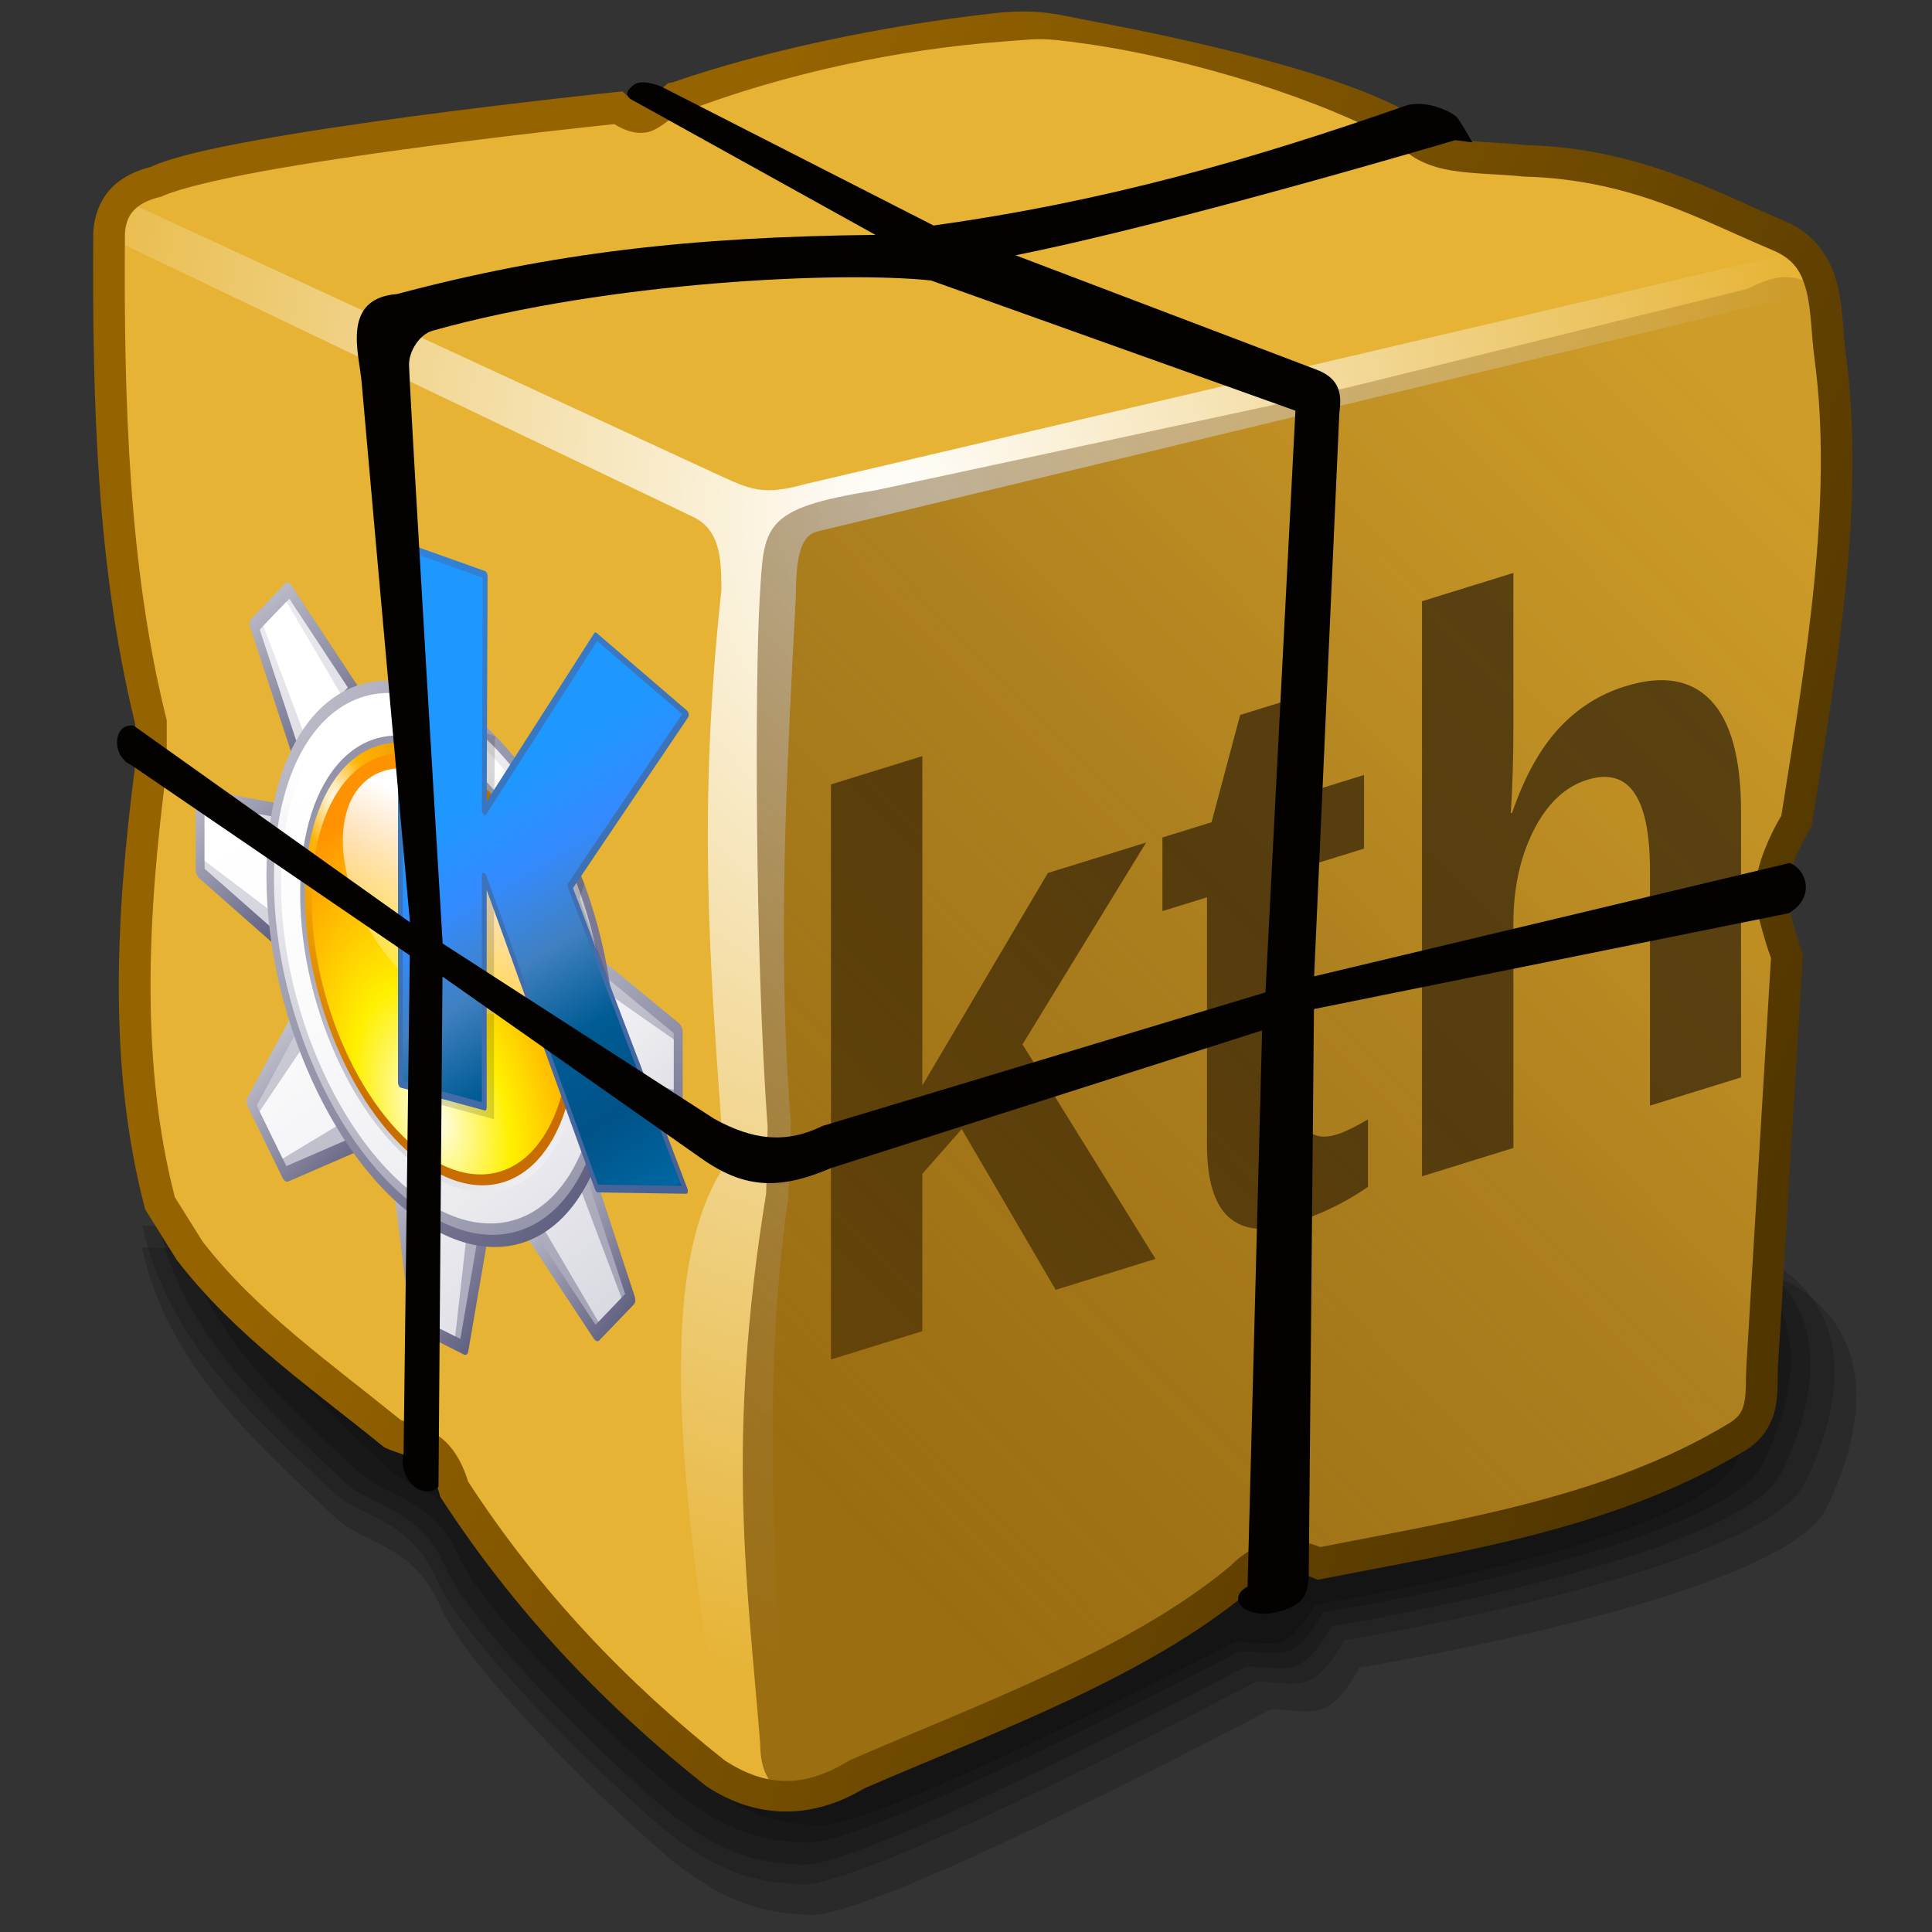 <?xml version="1.0" encoding="UTF-8" standalone="no"?>
<!-- Created with Inkscape (http://www.inkscape.org/) -->

<svg
   width="256mm"
   height="256mm"
   viewBox="0 0 256 256"
   version="1.1"
   id="svg1"
   inkscape:version="1.3.2 (091e20ef0f, 2023-11-25)"
   xml:space="preserve"
   sodipodi:docname="application-x-ktheme.svg"
   xmlns:inkscape="http://www.inkscape.org/namespaces/inkscape"
   xmlns:sodipodi="http://sodipodi.sourceforge.net/DTD/sodipodi-0.dtd"
   xmlns:xlink="http://www.w3.org/1999/xlink"
   xmlns="http://www.w3.org/2000/svg"
   xmlns:svg="http://www.w3.org/2000/svg"
   xmlns:rdf="http://www.w3.org/1999/02/22-rdf-syntax-ns#"
   xmlns:cc="http://creativecommons.org/ns#"
   xmlns:dc="http://purl.org/dc/elements/1.1/"
   xmlns:a="http://ns.adobe.com/AdobeSVGViewerExtensions/3.0/"
   xmlns:i="http://ns.adobe.com/AdobeIllustrator/10.0/"><rect x="0" y="0" width="256" height="256" fill="#333333" stroke="none"/><defs
     id="defs1"><linearGradient
       id="linearGradient12"
       inkscape:collect="always"><stop
         style="stop-color:#956300;stop-opacity:1;"
         offset="0"
         id="stop12" /><stop
         style="stop-color:#513600;stop-opacity:1;"
         offset="1"
         id="stop13" /></linearGradient><linearGradient
       id="linearGradient8"
       inkscape:collect="always"><stop
         style="stop-color:#744900;stop-opacity:0.655;"
         offset="0"
         id="stop9" /><stop
         style="stop-color:#5d3800;stop-opacity:0.415;"
         offset="0.501"
         id="stop11" /><stop
         style="stop-color:#774900;stop-opacity:0.22;"
         offset="1"
         id="stop10" /></linearGradient><linearGradient
       id="linearGradient7"
       inkscape:collect="always"><stop
         style="stop-color:#ffffff;stop-opacity:1;"
         offset="0"
         id="stop7" /><stop
         style="stop-color:#ffffff;stop-opacity:0;"
         offset="1"
         id="stop8" /></linearGradient><radialGradient
       inkscape:collect="always"
       xlink:href="#linearGradient7"
       id="radialGradient8"
       cx="96.371"
       cy="52.985"
       fx="96.371"
       fy="52.985"
       r="106.908"
       gradientTransform="matrix(0.065,1.396,-1.1,0.051,171.249,-60.268)"
       gradientUnits="userSpaceOnUse" /><linearGradient
       inkscape:collect="always"
       xlink:href="#linearGradient8"
       id="linearGradient10"
       x1="126.305"
       y1="216.689"
       x2="254.083"
       y2="91.728"
       gradientUnits="userSpaceOnUse" /><linearGradient
       inkscape:collect="always"
       xlink:href="#linearGradient12"
       id="linearGradient13"
       x1="62.001"
       y1="119.801"
       x2="218.917"
       y2="187.687"
       gradientUnits="userSpaceOnUse" /><linearGradient
       id="linearGradient16"><stop
         id="stop15"
         style="stop-color:#ffffff;stop-opacity:0.781;"
         offset="0" /><stop
         id="stop16"
         style="stop-color:#ffffff;stop-opacity:0"
         offset="1" /></linearGradient><linearGradient
       id="linearGradient4222"><stop
         id="stop4224"
         style="stop-color:#ffffff;stop-opacity:0.835;"
         offset="0" /><stop
         id="stop4226"
         style="stop-color:#ffffff;stop-opacity:0"
         offset="1" /></linearGradient><linearGradient
       id="XMLID_5_"
       gradientUnits="userSpaceOnUse"
       x1="8.578"
       y1="-130.91"
       x2="68.091"
       y2="97.715"><stop
         offset="0"
         style="stop-color:#FFFFFF"
         id="stop13-0" /><stop
         offset="1"
         style="stop-color:#000000"
         id="stop14-6" /><a:midPointStop
         offset="0"
         style="stop-color:#FFFFFF" /><a:midPointStop
         offset="0.5"
         style="stop-color:#FFFFFF" /><a:midPointStop
         offset="1"
         style="stop-color:#000000" /></linearGradient><linearGradient
       id="XMLID_4_"
       gradientUnits="userSpaceOnUse"
       x1="58.423"
       y1="132.449"
       x2="58.423"
       y2="74.146"><stop
         offset="0"
         style="stop-color:rgb(255,144,0)"
         id="stop12-0" /><stop
         offset="1"
         style="stop-color:rgb(255,0,0)"
         id="stop13-3" /></linearGradient><linearGradient
       id="XMLID_5_-6"
       gradientUnits="userSpaceOnUse"
       x1="56.241"
       y1="8.899"
       x2="56.241"
       y2="89.401"><stop
         offset="13.218%"
         style="stop-color:rgb(255,255,255)"
         id="stop15-1" /><stop
         offset="100%"
         style="stop-opacity:0;stop-color:rgb(255,255,255)"
         id="stop16-0" /></linearGradient><linearGradient
       id="XMLID_5_-9"
       gradientUnits="userSpaceOnUse"
       x1="44.426"
       y1="115.898"
       x2="44.426"
       y2="69.397"><stop
         offset="0"
         style="stop-color:rgb(255,144,0)"
         id="stop13-2" /><stop
         offset="1"
         style="stop-color:rgb(255,0,0)"
         id="stop14-0" /></linearGradient><linearGradient
       id="XMLID_6_"
       gradientUnits="userSpaceOnUse"
       x1="44.426"
       y1="20.419"
       x2="44.426"
       y2="52.462"><stop
         offset="0"
         style="stop-color:rgb(255,255,255)"
         id="stop15-7" /><stop
         offset="100%"
         style="stop-opacity:0;stop-color:rgb(255,255,255)"
         id="stop16-5" /></linearGradient><linearGradient
       id="XMLID_7_"
       gradientUnits="userSpaceOnUse"
       x1="68.79"
       y1="105.856"
       x2="68.79"
       y2="82.418"><stop
         offset="0"
         style="stop-color:rgb(176,176,176)"
         id="stop17" /><stop
         offset="1"
         style="stop-color:rgb(0,0,0)"
         id="stop18-2" /><a:midPointStop
         offset="0"
         style="stop-color:#B0B0B0" /><a:midPointStop
         offset="0.5"
         style="stop-color:#B0B0B0" /><a:midPointStop
         offset="1"
         style="stop-color:#000000" /></linearGradient><linearGradient
       id="XMLID_8_-3"
       gradientUnits="userSpaceOnUse"
       x1="68.87"
       y1="36.57"
       x2="68.87"
       y2="65.748"><stop
         offset="0"
         style="stop-color:rgb(255,255,255)"
         id="stop19-7" /><stop
         offset="1"
         style="stop-color:rgb(0,0,0)"
         id="stop20-5" /><a:midPointStop
         offset="0"
         style="stop-color:#FFFFFF" /><a:midPointStop
         offset="0.5"
         style="stop-color:#FFFFFF" /><a:midPointStop
         offset="1"
         style="stop-color:#000000" /></linearGradient><clipPath
       id="A"><path
         d="m 49.91,52.76 h 168.6 v 51.02 c -43.95,52.89 -71.73,113.9 -74.31,187.4 H 86.52 c 2.27,-63.39 8.836,-125.7 57.68,-177.5 H 49.92 v -61 z"
         fill="#ffffff"
         class="B D E"
         id="path1" /></clipPath><filter
       id="B"
       x="-0.155"
       y="-0.082"
       width="1.38"
       height="1.165"><feGaussianBlur
         stdDeviation="4"
         id="feGaussianBlur1" /></filter><filter
       id="filter2"
       x="-0.155"
       y="-0.082"
       width="1.38"
       height="1.165"><feGaussianBlur
         stdDeviation="4"
         id="feGaussianBlur2" /></filter><clipPath
       id="D"><path
         d="m 0,-0.062 v 345.6 h 257.8 11.09 334.5 v -268.8 h -334.5 v -76.78 H 0.09 Z"
         fill="#000000"
         class="B D"
         id="path3-2" /></clipPath><filter
       id="filter3"
       x="-0.155"
       y="-0.082"
       width="1.38"
       height="1.165"><feGaussianBlur
         stdDeviation="4"
         id="feGaussianBlur3" /></filter><filter
       id="filter4"
       x="-0.155"
       y="-0.082"
       width="1.38"
       height="1.165"><feGaussianBlur
         stdDeviation="4"
         id="feGaussianBlur4" /></filter><clipPath
       id="C"><path
         d="m 415.9,112.7 v 175.2 h 36.59 V 112.7 Z M 285,113.794 v 39.94 h 56.56 l -58.78,96.5 v 38.81 h 107.6 v -38.81 H 321.6 l 71,-100.9 v -35.5 H 285 Z m 200.7,0.062 v 176.2 h 39.94 v -62.06 h 26.59 c 42.59,-0.145 43.72,-115.5 -2.25,-114.2 H 485.7 Z m 37.72,37.72 h 15.59 c 17.35,-0.595 17.71,38.94 0,36.5 l -14.41,1.219 -1.188,-37.72 z"
         fill="#000000"
         class="B D E"
         id="path2" /></clipPath><filter
       id="filter5"
       x="-0.155"
       y="-0.082"
       width="1.38"
       height="1.165"><feGaussianBlur
         stdDeviation="4"
         id="feGaussianBlur5" /></filter><filter
       id="filter6"
       x="-0.155"
       y="-0.082"
       width="1.38"
       height="1.165"><feGaussianBlur
         stdDeviation="4"
         id="feGaussianBlur6" /></filter><clipPath
       clipPathUnits="userSpaceOnUse"
       id="clipPath21"><g
         id="g22"
         transform="rotate(-90,3.9993119e-6,-4.110788e-6)"><path
           d="m 598.4,80.59 v 261.1 H 262.7 V 80.59 Z"
           fill="#ffffff"
           class="B D"
           id="path21" /></g></clipPath><filter
       id="F"
       x="-0.056"
       y="-0.043"
       width="1.112"
       height="1.087"><feGaussianBlur
         stdDeviation="4"
         id="feGaussianBlur7" /></filter><filter
       id="filter8"
       x="-0.056"
       y="-0.043"
       width="1.112"
       height="1.087"><feGaussianBlur
         stdDeviation="4"
         id="feGaussianBlur8" /></filter><linearGradient
       id="aigrd1"
       gradientUnits="userSpaceOnUse"
       x1="63.56"
       y1="118.074"
       x2="123.611"
       y2="53.465">
			<stop
   offset="0"
   style="stop-color:#FFFFFF"
   id="stop3-9" />
			<stop
   offset="1"
   style="stop-color:#8C8C8C"
   id="stop4-2" />
		</linearGradient><linearGradient
       id="aigrd2"
       gradientUnits="userSpaceOnUse"
       x1="114.98"
       y1="16.85"
       x2="90.17"
       y2="38.863">
			<stop
   offset="0"
   style="stop-color:#000000"
   id="stop5-8" />
			<stop
   offset="0.287"
   style="stop-color:#FFFFFF"
   id="stop6-8" />
			<stop
   offset="0.447"
   style="stop-color:#FFFFFF"
   id="stop7-8" />
			<stop
   offset="0.489"
   style="stop-color:#DDDDDD"
   id="stop8-6" />
			<stop
   offset="0.568"
   style="stop-color:#A3A3A3"
   id="stop9-8" />
			<stop
   offset="0.646"
   style="stop-color:#717171"
   id="stop10-3" />
			<stop
   offset="0.723"
   style="stop-color:#484848"
   id="stop11-8" />
			<stop
   offset="0.798"
   style="stop-color:#292929"
   id="stop12-3" />
			<stop
   offset="0.871"
   style="stop-color:#121212"
   id="stop13-3-1" />
			<stop
   offset="0.939"
   style="stop-color:#050505"
   id="stop14-3" />
			<stop
   offset="1"
   style="stop-color:#000000"
   id="stop15-8" />
		</linearGradient><linearGradient
       id="aigrd3"
       gradientUnits="userSpaceOnUse"
       x1="-9.575"
       y1="-40.623"
       x2="111.434"
       y2="127.907">
			<stop
   offset="0"
   style="stop-color:#FFFFFF"
   id="stop16-0-8" />
			<stop
   offset="1"
   style="stop-color:#000000"
   id="stop17-4" />
		</linearGradient><linearGradient
       id="aigrd5"
       gradientUnits="userSpaceOnUse"
       x1="-11.986"
       y1="-32.738"
       x2="159.964"
       y2="185.965">
			<stop
   offset="0"
   style="stop-color:#FFFFFF"
   id="stop18-9" />
			<stop
   offset="1"
   style="stop-color:#000000"
   id="stop19-0" />
		</linearGradient><linearGradient
       id="aigrd6"
       gradientUnits="userSpaceOnUse"
       x1="83.592"
       y1="100.549"
       x2="69.424"
       y2="104.224">
			<stop
   offset="0"
   style="stop-color:#FFFFFF"
   id="stop20-6" />
			<stop
   offset="1"
   style="stop-color:#000000"
   id="stop21-8" />
		</linearGradient><linearGradient
       id="aigrd7"
       gradientUnits="userSpaceOnUse"
       x1="-21.012"
       y1="-56.94"
       x2="129.074"
       y2="151.31">
			<stop
   offset="0"
   style="stop-color:#FFFFFF"
   id="stop22-7" />
			<stop
   offset="1"
   style="stop-color:#000000"
   id="stop23-9" />
		</linearGradient><linearGradient
       id="aigrd8"
       gradientUnits="userSpaceOnUse"
       x1="164.516"
       y1="191.966"
       x2="101.134"
       y2="1.162">
			<stop
   offset="0"
   style="stop-color:#FFFFFF"
   id="stop24-0" />
			<stop
   offset="1"
   style="stop-color:#000000"
   id="stop25-3" />
		</linearGradient><linearGradient
       id="aigrd9"
       gradientUnits="userSpaceOnUse"
       x1="140.928"
       y1="109.084"
       x2="114.049"
       y2="28.167">
			<stop
   offset="0"
   style="stop-color:#FFFFFF"
   id="stop26-3" />
			<stop
   offset="1"
   style="stop-color:#000000"
   id="stop27-3" />
		</linearGradient><linearGradient
       id="aigrd10"
       gradientUnits="userSpaceOnUse"
       x1="108.971"
       y1="22.131"
       x2="113.887"
       y2="17.215">
			<stop
   offset="0"
   style="stop-color:#FFFFFF"
   id="stop28-7" />
			<stop
   offset="0.471"
   style="stop-color:#898989"
   id="stop29-3" />
			<stop
   offset="1"
   style="stop-color:#000000"
   id="stop30-2" />
		</linearGradient><linearGradient
       id="aigrd11"
       gradientUnits="userSpaceOnUse"
       x1="81.01"
       y1="52.613"
       x2="147.916"
       y2="-19.63">
			<stop
   offset="0"
   style="stop-color:#FFFFFF"
   id="stop31-6" />
			<stop
   offset="1"
   style="stop-color:#000000"
   id="stop32-5" />
		</linearGradient><filter
       id="g"
       x="-0.002"
       y="-0.068"
       width="1.005"
       height="1.137"><feGaussianBlur
         stdDeviation=".111"
         id="feGaussianBlur18" /></filter><linearGradient
       xlink:href="#linearGradient65"
       id="h"
       x1="69.913"
       x2="70.02"
       y1="-96.5"
       y2="-67.843"
       gradientTransform="translate(0,131.41)"
       gradientUnits="userSpaceOnUse" /><linearGradient
       id="linearGradient65"><stop
         offset="0"
         stop-color="#fff"
         id="stop64"
         style="stop-color:#cee0fc;stop-opacity:1;" /><stop
         offset="1"
         stop-color="#fff"
         stop-opacity="0"
         id="stop65"
         style="stop-color:#767676;stop-opacity:0;" /></linearGradient><filter
       id="filter1"
       x="-0.002"
       y="-0.068"
       width="1.005"
       height="1.137"><feGaussianBlur
         stdDeviation=".111"
         id="feGaussianBlur1-4" /></filter><linearGradient
       xlink:href="#linearGradient7"
       id="i"
       x1="107.06"
       x2="107.06"
       y1="-26.263"
       y2="134.55"
       gradientTransform="matrix(-2.244,0,0,-2.186,249.848,263.967)"
       gradientUnits="userSpaceOnUse" /><linearGradient
       xlink:href="#a"
       id="j"
       x1="47.609"
       x2="47.609"
       y1="104.35"
       y2="176.35"
       gradientUnits="userSpaceOnUse" /><linearGradient
       id="a"><stop
         offset="0"
         id="stop15-9" /><stop
         offset="1"
         stop-opacity="0"
         id="stop16-2" /></linearGradient><clipPath
       id="k"><path
         fill-opacity="0.128"
         d="m 18.19,132.42 c -1.419,0 -2.562,1.143 -2.562,2.562 v 37.183 h 72 v -37.183 c 0,-1.419 -1.143,-2.562 -2.562,-2.562 z"
         id="path36" /></clipPath><filter
       id="l"
       width="1.123"
       height="1.195"
       x="-0.062"
       y="-0.097"><feGaussianBlur
         stdDeviation="1.923"
         id="feGaussianBlur7-0" /></filter><radialGradient
       xlink:href="#linearGradient7"
       id="m"
       cx="84"
       cy="91.983"
       r="32"
       gradientTransform="matrix(-2.244,0,0,-1.357,270.937,182.491)"
       gradientUnits="userSpaceOnUse" /><linearGradient
       xlink:href="#a"
       id="n"
       x1="68"
       x2="36"
       y1="120"
       y2="84"
       gradientUnits="userSpaceOnUse" /><filter
       id="o"
       width="1.248"
       height="1.186"
       x="-0.124"
       y="-0.093"><feGaussianBlur
         stdDeviation="1.238"
         id="feGaussianBlur8-6" /></filter><linearGradient
       xlink:href="#linearGradient7"
       id="p"
       x1="-37.195"
       x2="-12.625"
       y1="42.336"
       y2="106.8"
       gradientTransform="translate(126.8)"
       gradientUnits="userSpaceOnUse" /><filter
       id="q"
       x="-0.016"
       y="-0.007"
       width="1.033"
       height="1.018"><feGaussianBlur
         stdDeviation=".023"
         id="feGaussianBlur4-8" /></filter><linearGradient
       id="r"
       x1="64"
       x2="56"
       y1="120.07"
       y2="96.316"
       gradientTransform="matrix(-2.244,0,0,-2.208,270.937,268.141)"
       gradientUnits="userSpaceOnUse"><stop
         offset="0"
         stop-color="#8a8a8a"
         id="stop19-3" /><stop
         offset="1"
         stop-color="#c6c6c6"
         id="stop20-6-9" /></linearGradient><clipPath
       id="s"><rect
         width="78.124"
         height="55.396"
         x="24.681"
         y="-68.245"
         fill="none"
         stroke="#000000"
         stroke-dashoffset="4.15"
         stroke-linecap="round"
         stroke-linejoin="round"
         stroke-width="0.4"
         opacity="0.266"
         rx="1.134"
         ry="1.134"
         id="rect37" /></clipPath><filter
       id="t"
       x="-0.025"
       y="-0.034"
       width="1.05"
       height="1.069"><feGaussianBlur
         stdDeviation=".668"
         id="feGaussianBlur11" /></filter><radialGradient
       id="u"
       cx="100.31"
       cy="42.449"
       r="38"
       gradientTransform="matrix(10.254,0,0,4.059,-1205.646,-450.45)"
       gradientUnits="userSpaceOnUse"><stop
         offset="0"
         stop-color="#d0ced9"
         id="stop32" /><stop
         offset=".25"
         stop-color="#ecf1f9"
         id="stop33" /><stop
         offset=".5"
         stop-color="#fff"
         id="stop34" /><stop
         offset="1"
         stop-color="#c6d5e3"
         id="stop35" /></radialGradient><radialGradient
       id="v"
       cx="64.802"
       cy="63.781"
       r="34.041"
       gradientTransform="matrix(1.14,0,0,0.011,-9.08,63.1)"
       gradientUnits="userSpaceOnUse"><stop
         offset="0"
         stop-color="#fff"
         id="stop29-0" /><stop
         offset=".5"
         stop-color="#fff"
         stop-opacity=".698"
         id="stop30-6" /><stop
         offset="1"
         stop-color="#fff"
         stop-opacity="0"
         id="stop31-2" /></radialGradient><filter
       id="w"
       width="1.012"
       height="2.248"
       x="-0.006"
       y="-0.624"><feGaussianBlur
         stdDeviation=".19"
         id="feGaussianBlur10" /></filter><clipPath
       id="x"><path
         fill="url(#linearGradient3219)"
         d="m 11.375,-167.68 c -2.953,0 -3.375,0.364 -3.375,3.344 v 0.781 c 0,-2.98 0.422,-3.312 3.375,-3.312 h 105.25 c 2.953,0 3.375,0.333 3.375,3.312 v -0.781 c 0,-2.98 -0.422,-3.344 -3.375,-3.344 z"
         id="path37" /></clipPath><filter
       id="y"
       width="1.014"
       height="1.388"
       x="-0.007"
       y="-0.194"><feGaussianBlur
         stdDeviation=".333"
         id="feGaussianBlur9" /></filter><radialGradient
       xlink:href="#linearGradient7"
       id="z"
       cx="104.09"
       cy="9"
       r="0.469"
       gradientTransform="matrix(1,0,0,0.8,-0.5,1.91)"
       gradientUnits="userSpaceOnUse" /><filter
       id="A-9"
       x="-0.066"
       y="-0.083"
       width="1.133"
       height="1.166"><feGaussianBlur
         stdDeviation=".026"
         id="feGaussianBlur5-5" /></filter><radialGradient
       xlink:href="#linearGradient7"
       id="B-0"
       cx="104.09"
       cy="9"
       r="0.469"
       gradientTransform="matrix(1,0,0,0.8,-80.464,1.911)"
       gradientUnits="userSpaceOnUse" /><filter
       id="filter12"
       x="-0.066"
       y="-0.083"
       width="1.133"
       height="1.166"><feGaussianBlur
         stdDeviation=".026"
         id="feGaussianBlur12" /></filter><radialGradient
       xlink:href="#linearGradient7"
       id="K"
       cx="118.17"
       cy="9.12"
       r="1.284"
       gradientTransform="matrix(1.209,0.958,-1.402,1.769,-11.096,-120.71)"
       gradientUnits="userSpaceOnUse" /><filter
       id="L"
       x="-0.16"
       y="-0.226"
       width="1.32"
       height="1.452"><feGaussianBlur
         stdDeviation=".105"
         id="feGaussianBlur21" /></filter><radialGradient
       xlink:href="#linearGradient7"
       id="M"
       cx="118.17"
       cy="9.12"
       r="1.284"
       gradientTransform="matrix(1.209,0.958,-1.402,1.769,-11.996,-120.41)"
       gradientUnits="userSpaceOnUse" /><filter
       id="filter17"
       x="-0.16"
       y="-0.226"
       width="1.32"
       height="1.452"><feGaussianBlur
         stdDeviation=".105"
         id="feGaussianBlur17" /></filter><clipPath
       id="C-2"><rect
         width="8"
         height="12"
         x="12"
         y="12"
         opacity="0.184"
         rx="1.079"
         ry="1.079"
         id="rect35" /></clipPath><filter
       id="D-6"
       width="1.455"
       height="1.303"
       x="-0.228"
       y="-0.152"><feGaussianBlur
         stdDeviation=".55"
         id="feGaussianBlur37" /></filter><radialGradient
       id="E"
       cx="16"
       cy="18"
       r="4"
       gradientTransform="matrix(1,0,0,1.5,0,-9)"
       gradientUnits="userSpaceOnUse"><stop
         offset="0"
         stop-color="#7a7a7a"
         id="stop25-2" /><stop
         offset="1"
         stop-opacity=".491"
         id="stop26-3-1" /></radialGradient><linearGradient
       xlink:href="#a"
       id="F-0"
       x1="16"
       x2="16"
       y1="1.595"
       y2="18.755"
       gradientUnits="userSpaceOnUse" /><clipPath
       id="G"><rect
         width="8"
         height="12"
         x="12"
         y="12"
         opacity="0.184"
         rx="1.079"
         ry="1.079"
         id="rect36" /></clipPath><filter
       id="filter19"
       width="1.455"
       height="1.303"
       x="-0.228"
       y="-0.152"><feGaussianBlur
         stdDeviation=".55"
         id="feGaussianBlur19" /></filter><radialGradient
       id="H"
       cx="14"
       cy="19.7"
       r="2.15"
       fy="18.836"
       gradientTransform="matrix(1.106,0,0,1.106,0.547,-2.299)"
       gradientUnits="userSpaceOnUse"><stop
         offset="0"
         stop-color="#868385"
         id="stop28-9" /><stop
         offset="1"
         stop-color="#4a4949"
         id="stop36" /></radialGradient><linearGradient
       id="I"
       x1="11.918"
       x2="11.918"
       y1="17.561"
       y2="20.038"
       gradientTransform="matrix(1.106,0,0,1.106,0.547,-2.299)"
       gradientUnits="userSpaceOnUse"><stop
         offset="0"
         stop-color="#fff"
         id="stop37" /><stop
         offset="1"
         id="stop38" /></linearGradient><filter
       id="J"
       x="-0.061"
       y="-0.072"
       width="1.122"
       height="1.145"><feGaussianBlur
         stdDeviation=".042"
         id="feGaussianBlur3-6" /></filter><linearGradient
       id="XMLID_5_-97"
       gradientUnits="userSpaceOnUse"
       x1="30.183"
       y1="33.982"
       x2="73.043"
       y2="76.841"
       gradientTransform="matrix(1,-0.009,0.009,1,-5.39,0.725)">
						<stop
   offset="0"
   style="stop-color:rgb(97,97,97)"
   id="stop13-7" />
						<stop
   offset="0.034"
   style="stop-color:rgb(110,110,110)"
   id="stop14-5" />
						<stop
   offset="0.16"
   style="stop-color:rgb(155,155,155)"
   id="stop15-5" />
						<stop
   offset="0.282"
   style="stop-color:rgb(190,190,190)"
   id="stop16-3" />
						<stop
   offset="0.396"
   style="stop-color:rgb(215,215,215)"
   id="stop17-8" />
						<stop
   offset="0.5"
   style="stop-color:rgb(230,230,230)"
   id="stop18-3" />
						<stop
   offset="0.584"
   style="stop-color:rgb(235,235,235)"
   id="stop19-5" />
						<stop
   offset="0.668"
   style="stop-color:rgb(255,255,255)"
   id="stop20-6-8" />
						<stop
   offset="1"
   style="stop-color:rgb(186,186,186)"
   id="stop21-2" />
					</linearGradient><linearGradient
       id="XMLID_6_-3"
       gradientUnits="userSpaceOnUse"
       x1="54.664"
       y1="33.019"
       x2="54.664"
       y2="132.19">
						<stop
   offset="0"
   style="stop-color:rgb(255,255,255)"
   id="stop23-9-1" />
						<stop
   offset="1"
   style="stop-color:rgb(138,138,138)"
   id="stop24-1" />
					</linearGradient><linearGradient
       id="XMLID_7_-8"
       gradientUnits="userSpaceOnUse"
       x1="59.449"
       y1="29.815"
       x2="59.449"
       y2="64.437"
       gradientTransform="matrix(1,-0.009,0.009,1,-5.391,0.724)">
					<stop
   offset="0%"
   style="stop-color:rgb(255,255,255)"
   id="stop25-2-9" />
					<stop
   offset="100%"
   style="stop-opacity:0;stop-color:rgb(255,255,255)"
   id="stop26-7" />
				</linearGradient><linearGradient
       id="XMLID_5_-60"
       gradientUnits="userSpaceOnUse"
       x1="30.183"
       y1="33.982"
       x2="73.043"
       y2="76.841"
       gradientTransform="matrix(1,-0.009,0.009,1,-5.39,0.725)">
						<stop
   offset="0"
   style="stop-color:rgb(97,97,97)"
   id="stop13-7-4" />
						<stop
   offset="0.034"
   style="stop-color:rgb(110,110,110)"
   id="stop14-5-8" />
						<stop
   offset="0.16"
   style="stop-color:rgb(155,155,155)"
   id="stop15-88" />
						<stop
   offset="0.282"
   style="stop-color:rgb(190,190,190)"
   id="stop16-9" />
						<stop
   offset="0.396"
   style="stop-color:rgb(215,215,215)"
   id="stop17-7" />
						<stop
   offset="0.5"
   style="stop-color:rgb(230,230,230)"
   id="stop18-3-7" />
						<stop
   offset="0.584"
   style="stop-color:rgb(235,235,235)"
   id="stop19-5-6" />
						<stop
   offset="0.668"
   style="stop-color:rgb(255,255,255)"
   id="stop20-6-4" />
						<stop
   offset="1"
   style="stop-color:rgb(186,186,186)"
   id="stop21-2-3" />
					</linearGradient><linearGradient
       id="XMLID_6_-0"
       gradientUnits="userSpaceOnUse"
       x1="54.664"
       y1="33.019"
       x2="54.664"
       y2="132.19">
						<stop
   offset="0"
   style="stop-color:rgb(255,255,255)"
   id="stop23-9-3" />
						<stop
   offset="1"
   style="stop-color:rgb(138,138,138)"
   id="stop24-1-0" />
					</linearGradient><linearGradient
       id="XMLID_7_-9"
       gradientUnits="userSpaceOnUse"
       x1="59.449"
       y1="29.815"
       x2="59.449"
       y2="64.437"
       gradientTransform="matrix(1,-0.009,0.009,1,-5.391,0.724)">
					<stop
   offset="0%"
   style="stop-color:rgb(255,255,255)"
   id="stop25-2-2" />
					<stop
   offset="100%"
   style="stop-opacity:0;stop-color:rgb(255,255,255)"
   id="stop26-7-5" />
				</linearGradient><linearGradient
       id="SVGID_linearGradient2_3"
       gradientUnits="userSpaceOnUse"
       x1="62.769"
       y1="84.872"
       x2="32.63"
       y2="82.485"
       gradientTransform="matrix(11.16,0,0,11.16,-184.631,-92.736)">
<stop
   offset="0%"
   style="stop-color:rgb(149,149,149);stop-opacity: 1"
   id="stop3-5" />
<stop
   offset="100%"
   style="stop-color:rgb(255,255,255);stop-opacity: 1"
   id="stop4-4" />
</linearGradient><linearGradient
       id="SVGID_XMLID_7__5"
       gradientUnits="userSpaceOnUse"
       x1="79.638"
       y1="54.168"
       x2="43.782"
       y2="77.398"
       gradientTransform="matrix(11.16,0,0,11.16,-184.663,-92.692)">
<stop
   offset="0%"
   style="stop-color:rgb(149,149,149);stop-opacity: 1"
   id="stop7-4" />
<stop
   offset="100%"
   style="stop-color:rgb(255,255,255);stop-opacity: 1"
   id="stop8-3" />
</linearGradient><linearGradient
       id="SVGID_XMLID_8_-9_6"
       gradientUnits="userSpaceOnUse"
       x1="58.426"
       y1="55.084"
       x2="60.017"
       y2="100.838"
       gradientTransform="matrix(11.16,0,0,11.16,-184.641,-92.688)">
<stop
   offset="0%"
   style="stop-color:rgb(255,255,255);stop-opacity: 1"
   id="stop9-0" />
<stop
   offset="100%"
   style="stop-color:rgb(0,0,0);stop-opacity: 1"
   id="stop10-7" />
</linearGradient><linearGradient
       id="SVGID_XMLID_9_-6_7"
       gradientUnits="userSpaceOnUse"
       x1="33.806"
       y1="53.92"
       x2="83.339"
       y2="53.92"
       gradientTransform="matrix(11.16,0,0,11.16,-184.641,-92.717)">
<stop
   offset="0%"
   style="stop-color:rgb(149,149,149);stop-opacity: 1"
   id="stop11-8-2" />
<stop
   offset="100%"
   style="stop-color:rgb(255,255,255);stop-opacity: 1"
   id="stop12-6" />
</linearGradient><radialGradient
       id="SVGID_XMLID_10_-9_8"
       gradientUnits="userSpaceOnUse"
       cx="48.205"
       cy="46.632"
       r="34.494"
       fx="48.205"
       fy="46.632"
       gradientTransform="matrix(11.16,0,0,11.16,-184.621,-92.778)">
<stop
   offset="0%"
   style="stop-color:rgb(177,101,22);stop-opacity: 1"
   id="stop13-8" />
<stop
   offset="100%"
   style="stop-color:rgb(0,0,0);stop-opacity: 1"
   id="stop14-8" />
</radialGradient><radialGradient
       id="SVGID_XMLID_11_-9_9"
       gradientUnits="userSpaceOnUse"
       cx="48.205"
       cy="46.633"
       r="34.492"
       fx="48.205"
       fy="46.633"
       gradientTransform="matrix(11.16,0,0,11.16,-184.631,-92.725)">
<stop
   offset="0%"
   style="stop-color:rgb(177,101,22);stop-opacity: 1"
   id="stop20-4" />
<stop
   offset="100%"
   style="stop-color:rgb(0,0,0);stop-opacity: 1"
   id="stop21-31" />
</radialGradient><linearGradient
       id="SVGID_XMLID_12_-8_10"
       gradientUnits="userSpaceOnUse"
       x1="60.106"
       y1="38.918"
       x2="58.276"
       y2="63.018"
       gradientTransform="matrix(11.16,0,0,11.16,-184.614,-92.721)">
<stop
   offset="0%"
   style="stop-color:rgb(255,255,255);stop-opacity: 1"
   id="stop22-4" />
<stop
   offset="100%"
   style="stop-color:rgb(0,0,0);stop-opacity: 1"
   id="stop23-9-2" />
</linearGradient><linearGradient
       id="SVGID_XMLID_13_-0_11"
       gradientUnits="userSpaceOnUse"
       gradientTransform="matrix(11.16,0,0,-11.16,1964.191,5024.766)"
       x1="-112.587"
       y1="373.152"
       x2="-95.88"
       y2="393.202">
<stop
   offset="0%"
   style="stop-color:rgb(149,149,149);stop-opacity: 1"
   id="stop26-2" />
<stop
   offset="100%"
   style="stop-color:rgb(255,255,255);stop-opacity: 1"
   id="stop27-0" />
</linearGradient><radialGradient
       id="radialGradient12"
       gradientUnits="userSpaceOnUse"
       cx="48.205"
       cy="46.632"
       r="34.494"
       fx="48.205"
       fy="46.632"
       gradientTransform="matrix(11.16,0,0,11.16,-184.621,-92.778)">
<stop
   offset="0%"
   style="stop-color:rgb(177,101,22);stop-opacity: 1"
   id="stop11-1" />
<stop
   offset="100%"
   style="stop-color:rgb(0,0,0);stop-opacity: 1"
   id="stop12-2" />
</radialGradient><radialGradient
       id="radialGradient14"
       gradientUnits="userSpaceOnUse"
       cx="48.205"
       cy="46.633"
       r="34.492"
       fx="48.205"
       fy="46.633"
       gradientTransform="matrix(11.16,0,0,11.16,-184.631,-92.725)">
<stop
   offset="0%"
   style="stop-color:rgb(177,101,22);stop-opacity: 1"
   id="stop13-89" />
<stop
   offset="100%"
   style="stop-color:rgb(0,0,0);stop-opacity: 1"
   id="stop14" />
</radialGradient><linearGradient
       id="XMLID_1_"
       gradientUnits="userSpaceOnUse"
       x1="-27.632"
       y1="16.958"
       x2="116.418"
       y2="186.731"><stop
         offset="0"
         style="stop-color:#FFFFFF"
         id="stop5203" /><stop
         offset="1"
         style="stop-color:#8C8CA4"
         id="stop5205" /><a:midPointStop
         offset="0"
         style="stop-color:#FFFFFF"
         id="midPointStop5207" /><a:midPointStop
         offset="0.5"
         style="stop-color:#FFFFFF"
         id="midPointStop5209" /><a:midPointStop
         offset="1"
         style="stop-color:#8C8CA4"
         id="midPointStop5211" /></linearGradient><linearGradient
       id="XMLID_2_"
       gradientUnits="userSpaceOnUse"
       x1="37.884"
       y1="108.048"
       x2="85.071"
       y2="144.579"><stop
         offset="0"
         style="stop-color:#FFFFFF"
         id="stop5218" /><stop
         offset="1"
         style="stop-color:#545477"
         id="stop5220" /><a:midPointStop
         offset="0"
         style="stop-color:#FFFFFF"
         id="midPointStop5222" /><a:midPointStop
         offset="0.5"
         style="stop-color:#FFFFFF"
         id="midPointStop5224" /><a:midPointStop
         offset="1"
         style="stop-color:#545477"
         id="midPointStop5226" /></linearGradient><linearGradient
       id="XMLID_3_"
       gradientUnits="userSpaceOnUse"
       x1="14.83"
       y1="66.286"
       x2="143.871"
       y2="220.193"><stop
         offset="0"
         style="stop-color:#FFFFFF"
         id="stop5233" /><stop
         offset="0.178"
         style="stop-color:#FBFBFC"
         id="stop5235" /><stop
         offset="0.367"
         style="stop-color:#EEEEF2"
         id="stop5237" /><stop
         offset="0.561"
         style="stop-color:#D9D9E1"
         id="stop5239" /><stop
         offset="0.759"
         style="stop-color:#BBBBC9"
         id="stop5241" /><stop
         offset="0.958"
         style="stop-color:#9595AB"
         id="stop5243" /><stop
         offset="1"
         style="stop-color:#8C8CA4"
         id="stop5245" /><a:midPointStop
         offset="0"
         style="stop-color:#FFFFFF"
         id="midPointStop5247" /><a:midPointStop
         offset="0.695"
         style="stop-color:#FFFFFF"
         id="midPointStop5249" /><a:midPointStop
         offset="1"
         style="stop-color:#8C8CA4"
         id="midPointStop5251" /></linearGradient><linearGradient
       id="XMLID_4_-6"
       gradientUnits="userSpaceOnUse"
       x1="-32.084"
       y1="20.725"
       x2="111.976"
       y2="190.509"><stop
         offset="0"
         style="stop-color:#FFFFFF"
         id="stop5258" /><stop
         offset="1"
         style="stop-color:#8C8CA4"
         id="stop5260" /><a:midPointStop
         offset="0"
         style="stop-color:#FFFFFF"
         id="midPointStop5262" /><a:midPointStop
         offset="0.5"
         style="stop-color:#FFFFFF"
         id="midPointStop5264" /><a:midPointStop
         offset="1"
         style="stop-color:#8C8CA4"
         id="midPointStop5266" /></linearGradient><linearGradient
       id="XMLID_5_-2"
       gradientUnits="userSpaceOnUse"
       x1="-11.799"
       y1="48.824"
       x2="27.841"
       y2="88.464"><stop
         offset="0"
         style="stop-color:#FFFFFF"
         id="stop5273" /><stop
         offset="1"
         style="stop-color:#545477"
         id="stop5275" /><a:midPointStop
         offset="0"
         style="stop-color:#FFFFFF"
         id="midPointStop5277" /><a:midPointStop
         offset="0.5"
         style="stop-color:#FFFFFF"
         id="midPointStop5279" /><a:midPointStop
         offset="1"
         style="stop-color:#545477"
         id="midPointStop5281" /></linearGradient><linearGradient
       id="XMLID_6_-5"
       gradientUnits="userSpaceOnUse"
       x1="10.383"
       y1="70.012"
       x2="139.433"
       y2="223.929"><stop
         offset="0"
         style="stop-color:#FFFFFF"
         id="stop5288" /><stop
         offset="0.178"
         style="stop-color:#FBFBFC"
         id="stop5290" /><stop
         offset="0.367"
         style="stop-color:#EEEEF2"
         id="stop5292" /><stop
         offset="0.561"
         style="stop-color:#D9D9E1"
         id="stop5294" /><stop
         offset="0.759"
         style="stop-color:#BBBBC9"
         id="stop5296" /><stop
         offset="0.958"
         style="stop-color:#9595AB"
         id="stop5298" /><stop
         offset="1"
         style="stop-color:#8C8CA4"
         id="stop5300" /><a:midPointStop
         offset="0"
         style="stop-color:#FFFFFF"
         id="midPointStop5302" /><a:midPointStop
         offset="0.695"
         style="stop-color:#FFFFFF"
         id="midPointStop5304" /><a:midPointStop
         offset="1"
         style="stop-color:#8C8CA4"
         id="midPointStop5306" /></linearGradient><linearGradient
       id="XMLID_7_-86"
       gradientUnits="userSpaceOnUse"
       x1="93.562"
       y1="28.641"
       x2="144.773"
       y2="101.849"><stop
         offset="0"
         style="stop-color:#FFFFFF"
         id="stop5315" /><stop
         offset="1"
         style="stop-color:#8C8CA4"
         id="stop5317" /><a:midPointStop
         offset="0"
         style="stop-color:#FFFFFF"
         id="midPointStop5319" /><a:midPointStop
         offset="0.5"
         style="stop-color:#FFFFFF"
         id="midPointStop5321" /><a:midPointStop
         offset="1"
         style="stop-color:#8C8CA4"
         id="midPointStop5323" /></linearGradient><linearGradient
       id="XMLID_8_-6"
       gradientUnits="userSpaceOnUse"
       x1="77.357"
       y1="27.041"
       x2="154.339"
       y2="104.024"><stop
         offset="0"
         style="stop-color:#FFFFFF"
         id="stop5330" /><stop
         offset="1"
         style="stop-color:#545477"
         id="stop5332" /><a:midPointStop
         offset="0"
         style="stop-color:#FFFFFF"
         id="midPointStop5334" /><a:midPointStop
         offset="0.5"
         style="stop-color:#FFFFFF"
         id="midPointStop5336" /><a:midPointStop
         offset="1"
         style="stop-color:#545477"
         id="midPointStop5338" /></linearGradient><linearGradient
       id="XMLID_9_-2"
       gradientUnits="userSpaceOnUse"
       x1="94.669"
       y1="43.753"
       x2="171.654"
       y2="122.113"><stop
         offset="0"
         style="stop-color:#FFFFFF"
         id="stop5345" /><stop
         offset="0.178"
         style="stop-color:#FBFBFC"
         id="stop5347" /><stop
         offset="0.367"
         style="stop-color:#EEEEF2"
         id="stop5349" /><stop
         offset="0.561"
         style="stop-color:#D9D9E1"
         id="stop5351" /><stop
         offset="0.759"
         style="stop-color:#BBBBC9"
         id="stop5353" /><stop
         offset="0.958"
         style="stop-color:#9595AB"
         id="stop5355" /><stop
         offset="1"
         style="stop-color:#8C8CA4"
         id="stop5357" /><a:midPointStop
         offset="0"
         style="stop-color:#FFFFFF"
         id="midPointStop5359" /><a:midPointStop
         offset="0.695"
         style="stop-color:#FFFFFF"
         id="midPointStop5361" /><a:midPointStop
         offset="1"
         style="stop-color:#8C8CA4"
         id="midPointStop5363" /></linearGradient><linearGradient
       id="XMLID_10_-3"
       gradientUnits="userSpaceOnUse"
       x1="-44.506"
       y1="31.269"
       x2="99.55"
       y2="201.049"><stop
         offset="0"
         style="stop-color:#FFFFFF"
         id="stop5371" /><stop
         offset="1"
         style="stop-color:#8C8CA4"
         id="stop5373" /><a:midPointStop
         offset="0"
         style="stop-color:#FFFFFF"
         id="midPointStop5375" /><a:midPointStop
         offset="0.5"
         style="stop-color:#FFFFFF"
         id="midPointStop5377" /><a:midPointStop
         offset="1"
         style="stop-color:#8C8CA4"
         id="midPointStop5379" /></linearGradient><linearGradient
       id="XMLID_11_-6"
       gradientUnits="userSpaceOnUse"
       x1="6.265"
       y1="95.377"
       x2="42.928"
       y2="132.039"><stop
         offset="0"
         style="stop-color:#FFFFFF"
         id="stop5386" /><stop
         offset="1"
         style="stop-color:#545477"
         id="stop5388" /><a:midPointStop
         offset="0"
         style="stop-color:#FFFFFF"
         id="midPointStop5390" /><a:midPointStop
         offset="0.5"
         style="stop-color:#FFFFFF"
         id="midPointStop5392" /><a:midPointStop
         offset="1"
         style="stop-color:#545477"
         id="midPointStop5394" /></linearGradient><linearGradient
       id="XMLID_12_-7"
       gradientUnits="userSpaceOnUse"
       x1="-1.453"
       y1="79.928"
       x2="127.607"
       y2="233.856"><stop
         offset="0"
         style="stop-color:#FFFFFF"
         id="stop5401" /><stop
         offset="0.178"
         style="stop-color:#FBFBFC"
         id="stop5403" /><stop
         offset="0.367"
         style="stop-color:#EEEEF2"
         id="stop5405" /><stop
         offset="0.561"
         style="stop-color:#D9D9E1"
         id="stop5407" /><stop
         offset="0.759"
         style="stop-color:#BBBBC9"
         id="stop5409" /><stop
         offset="0.958"
         style="stop-color:#9595AB"
         id="stop5411" /><stop
         offset="1"
         style="stop-color:#8C8CA4"
         id="stop5413" /><a:midPointStop
         offset="0"
         style="stop-color:#FFFFFF"
         id="midPointStop5415" /><a:midPointStop
         offset="0.695"
         style="stop-color:#FFFFFF"
         id="midPointStop5417" /><a:midPointStop
         offset="1"
         style="stop-color:#8C8CA4"
         id="midPointStop5419" /></linearGradient><linearGradient
       id="XMLID_13_-5"
       gradientUnits="userSpaceOnUse"
       x1="3.068"
       y1="-9.094"
       x2="147.121"
       y2="160.683"><stop
         offset="0"
         style="stop-color:#FFFFFF"
         id="stop5426" /><stop
         offset="1"
         style="stop-color:#8C8CA4"
         id="stop5428" /><a:midPointStop
         offset="0"
         style="stop-color:#FFFFFF"
         id="midPointStop5430" /><a:midPointStop
         offset="0.5"
         style="stop-color:#FFFFFF"
         id="midPointStop5432" /><a:midPointStop
         offset="1"
         style="stop-color:#8C8CA4"
         id="midPointStop5434" /></linearGradient><linearGradient
       id="XMLID_14_-3"
       gradientUnits="userSpaceOnUse"
       x1="85.153"
       y1="95.46"
       x2="126.398"
       y2="127.392"><stop
         offset="0"
         style="stop-color:#FFFFFF"
         id="stop5441" /><stop
         offset="1"
         style="stop-color:#545477"
         id="stop5443" /><a:midPointStop
         offset="0"
         style="stop-color:#FFFFFF"
         id="midPointStop5445" /><a:midPointStop
         offset="0.5"
         style="stop-color:#FFFFFF"
         id="midPointStop5447" /><a:midPointStop
         offset="1"
         style="stop-color:#545477"
         id="midPointStop5449" /></linearGradient><linearGradient
       id="XMLID_15_"
       gradientUnits="userSpaceOnUse"
       x1="45.566"
       y1="40.522"
       x2="174.606"
       y2="194.428"><stop
         offset="0"
         style="stop-color:#FFFFFF"
         id="stop5456" /><stop
         offset="0.178"
         style="stop-color:#FBFBFC"
         id="stop5458" /><stop
         offset="0.367"
         style="stop-color:#EEEEF2"
         id="stop5460" /><stop
         offset="0.561"
         style="stop-color:#D9D9E1"
         id="stop5462" /><stop
         offset="0.759"
         style="stop-color:#BBBBC9"
         id="stop5464" /><stop
         offset="0.958"
         style="stop-color:#9595AB"
         id="stop5466" /><stop
         offset="1"
         style="stop-color:#8C8CA4"
         id="stop5468" /><a:midPointStop
         offset="0"
         style="stop-color:#FFFFFF"
         id="midPointStop5470" /><a:midPointStop
         offset="0.695"
         style="stop-color:#FFFFFF"
         id="midPointStop5472" /><a:midPointStop
         offset="1"
         style="stop-color:#8C8CA4"
         id="midPointStop5474" /></linearGradient><linearGradient
       id="XMLID_16_"
       gradientUnits="userSpaceOnUse"
       x1="-2.7"
       y1="-4.207"
       x2="141.361"
       y2="165.579"><stop
         offset="0"
         style="stop-color:#FFFFFF"
         id="stop5481" /><stop
         offset="1"
         style="stop-color:#8C8CA4"
         id="stop5483" /><a:midPointStop
         offset="0"
         style="stop-color:#FFFFFF"
         id="midPointStop5485" /><a:midPointStop
         offset="0.5"
         style="stop-color:#FFFFFF"
         id="midPointStop5487" /><a:midPointStop
         offset="1"
         style="stop-color:#8C8CA4"
         id="midPointStop5489" /></linearGradient><linearGradient
       id="XMLID_17_"
       gradientUnits="userSpaceOnUse"
       x1="6.498"
       y1="2.789"
       x2="45.451"
       y2="53.657"><stop
         offset="0"
         style="stop-color:#FFFFFF"
         id="stop5496" /><stop
         offset="1"
         style="stop-color:#545477"
         id="stop5498" /><a:midPointStop
         offset="0"
         style="stop-color:#FFFFFF"
         id="midPointStop5500" /><a:midPointStop
         offset="0.5"
         style="stop-color:#FFFFFF"
         id="midPointStop5502" /><a:midPointStop
         offset="1"
         style="stop-color:#545477"
         id="midPointStop5504" /></linearGradient><linearGradient
       id="XMLID_18_"
       gradientUnits="userSpaceOnUse"
       x1="39.695"
       y1="45.435"
       x2="168.746"
       y2="199.354"><stop
         offset="0"
         style="stop-color:#FFFFFF"
         id="stop5511" /><stop
         offset="0.178"
         style="stop-color:#FBFBFC"
         id="stop5513" /><stop
         offset="0.367"
         style="stop-color:#EEEEF2"
         id="stop5515" /><stop
         offset="0.561"
         style="stop-color:#D9D9E1"
         id="stop5517" /><stop
         offset="0.759"
         style="stop-color:#BBBBC9"
         id="stop5519" /><stop
         offset="0.958"
         style="stop-color:#9595AB"
         id="stop5521" /><stop
         offset="1"
         style="stop-color:#8C8CA4"
         id="stop5523" /><a:midPointStop
         offset="0"
         style="stop-color:#FFFFFF"
         id="midPointStop5525" /><a:midPointStop
         offset="0.695"
         style="stop-color:#FFFFFF"
         id="midPointStop5527" /><a:midPointStop
         offset="1"
         style="stop-color:#8C8CA4"
         id="midPointStop5529" /></linearGradient><linearGradient
       id="XMLID_19_"
       gradientUnits="userSpaceOnUse"
       x1="-31.755"
       y1="-1.908"
       x2="120.837"
       y2="116.228"><stop
         offset="0"
         style="stop-color:#FFFFFF"
         id="stop5538" /><stop
         offset="1"
         style="stop-color:#545477"
         id="stop5540" /><a:midPointStop
         offset="0"
         style="stop-color:#FFFFFF"
         id="midPointStop5542" /><a:midPointStop
         offset="0.5"
         style="stop-color:#FFFFFF"
         id="midPointStop5544" /><a:midPointStop
         offset="1"
         style="stop-color:#545477"
         id="midPointStop5546" /></linearGradient><linearGradient
       id="XMLID_20_"
       gradientUnits="userSpaceOnUse"
       x1="45.81"
       y1="42.016"
       x2="129.817"
       y2="162.525"><stop
         offset="0"
         style="stop-color:#FFFFFF"
         id="stop5553" /><stop
         offset="1"
         style="stop-color:#545477"
         id="stop5555" /><a:midPointStop
         offset="0"
         style="stop-color:#FFFFFF"
         id="midPointStop5557" /><a:midPointStop
         offset="0.5"
         style="stop-color:#FFFFFF"
         id="midPointStop5559" /><a:midPointStop
         offset="1"
         style="stop-color:#545477"
         id="midPointStop5561" /></linearGradient><linearGradient
       id="XMLID_21_"
       gradientUnits="userSpaceOnUse"
       x1="42.557"
       y1="44.042"
       x2="168.849"
       y2="194.671"><stop
         offset="0"
         style="stop-color:#FFFFFF"
         id="stop5568" /><stop
         offset="0.178"
         style="stop-color:#FBFBFC"
         id="stop5570" /><stop
         offset="0.367"
         style="stop-color:#EEEEF2"
         id="stop5572" /><stop
         offset="0.561"
         style="stop-color:#D9D9E1"
         id="stop5574" /><stop
         offset="0.759"
         style="stop-color:#BBBBC9"
         id="stop5576" /><stop
         offset="0.958"
         style="stop-color:#9595AB"
         id="stop5578" /><stop
         offset="1"
         style="stop-color:#8C8CA4"
         id="stop5580" /><a:midPointStop
         offset="0"
         style="stop-color:#FFFFFF"
         id="midPointStop5582" /><a:midPointStop
         offset="0.695"
         style="stop-color:#FFFFFF"
         id="midPointStop5584" /><a:midPointStop
         offset="1"
         style="stop-color:#8C8CA4"
         id="midPointStop5586" /></linearGradient><linearGradient
       id="XMLID_22_"
       gradientUnits="userSpaceOnUse"
       x1="108.681"
       y1="115.5"
       x2="3.559"
       y2="10.377"><stop
         offset="0"
         style="stop-color:#FFFFFF"
         id="stop5593" /><stop
         offset="1"
         style="stop-color:#545477"
         id="stop5595" /><a:midPointStop
         offset="0"
         style="stop-color:#FFFFFF"
         id="midPointStop5597" /><a:midPointStop
         offset="0.5"
         style="stop-color:#FFFFFF"
         id="midPointStop5599" /><a:midPointStop
         offset="1"
         style="stop-color:#545477"
         id="midPointStop5601" /></linearGradient><radialGradient
       id="XMLID_23_"
       cx="73.556"
       cy="-50.893"
       r="71.317"
       fx="73.556"
       fy="-50.893"
       gradientTransform="matrix(1.02,0,0,0.971,-34.462,106.232)"
       gradientUnits="userSpaceOnUse"><stop
         offset="0"
         style="stop-color:#FFFFFF"
         id="stop5610" /><stop
         offset="0.163"
         style="stop-color:#FFB300"
         id="stop5612" /><stop
         offset="0.792"
         style="stop-color:#CA6D00"
         id="stop5614" /><a:midPointStop
         offset="0"
         style="stop-color:#FFFFFF"
         id="midPointStop5616" /><a:midPointStop
         offset="0.5"
         style="stop-color:#FFFFFF"
         id="midPointStop5618" /><a:midPointStop
         offset="0.163"
         style="stop-color:#FFB300"
         id="midPointStop5620" /><a:midPointStop
         offset="0.5"
         style="stop-color:#FFB300"
         id="midPointStop5622" /><a:midPointStop
         offset="0.792"
         style="stop-color:#CA6D00"
         id="midPointStop5624" /></radialGradient><radialGradient
       id="XMLID_24_"
       cx="100.82"
       cy="-4.199"
       r="50.325"
       fx="100.018"
       fy="0.407"
       gradientTransform="matrix(1.02,0,0,0.971,-34.462,106.232)"
       gradientUnits="userSpaceOnUse"><stop
         offset="0"
         style="stop-color:#FFFFFF"
         id="stop5631" /><stop
         offset="0.433"
         style="stop-color:#FFF000"
         id="stop5633" /><stop
         offset="1"
         style="stop-color:#FF9200"
         id="stop5635" /><a:midPointStop
         offset="0"
         style="stop-color:#FFFFFF"
         id="midPointStop5637" /><a:midPointStop
         offset="0.5"
         style="stop-color:#FFFFFF"
         id="midPointStop5639" /><a:midPointStop
         offset="0.433"
         style="stop-color:#FFF000"
         id="midPointStop5641" /><a:midPointStop
         offset="0.5"
         style="stop-color:#FFF000"
         id="midPointStop5643" /><a:midPointStop
         offset="1"
         style="stop-color:#FF9200"
         id="midPointStop5645" /></radialGradient><linearGradient
       id="XMLID_25_"
       gradientUnits="userSpaceOnUse"
       x1="71.038"
       y1="49.014"
       x2="71.038"
       y2="93.171"><stop
         offset="0"
         style="stop-color:#ffffff;stop-opacity:1;"
         id="stop5652" /><stop
         offset="1"
         style="stop-color:#ffffff;stop-opacity:0;"
         id="stop5654" /><a:midPointStop
         offset="0"
         style="stop-color:#FFFFFF"
         id="midPointStop5656" /><a:midPointStop
         offset="0.5"
         style="stop-color:#FFFFFF"
         id="midPointStop5658" /><a:midPointStop
         offset="1"
         style="stop-color:#000000"
         id="midPointStop5660" /></linearGradient><linearGradient
       id="XMLID_26_"
       gradientUnits="userSpaceOnUse"
       x1="87.286"
       y1="38.356"
       x2="133.974"
       y2="102.553"><stop
         offset="0"
         style="stop-color:#1e97fe;stop-opacity:1;"
         id="stop5671" /><stop
         offset="0.178"
         style="stop-color:#348bff;stop-opacity:1;"
         id="stop5673" /><stop
         offset="0.367"
         style="stop-color:#4080c1;stop-opacity:1;"
         id="stop5675" /><stop
         offset="0.561"
         style="stop-color:#005c94;stop-opacity:1;"
         id="stop5677" /><stop
         offset="0.759"
         style="stop-color:#005388;stop-opacity:1;"
         id="stop5679" /><stop
         offset="0.957"
         style="stop-color:#0067a2;stop-opacity:1;"
         id="stop5681" /><stop
         offset="1"
         style="stop-color:#003c67;stop-opacity:1;"
         id="stop5683" /><a:midPointStop
         offset="0"
         style="stop-color:#FFFFFF"
         id="midPointStop5685" /><a:midPointStop
         offset="0.695"
         style="stop-color:#FFFFFF"
         id="midPointStop5687" /><a:midPointStop
         offset="1"
         style="stop-color:#8C8CA4"
         id="midPointStop5689" /></linearGradient><linearGradient
       id="XMLID_27_"
       gradientUnits="userSpaceOnUse"
       x1="17.857"
       y1="-44.931"
       x2="165.974"
       y2="136.722"><stop
         offset="0"
         style="stop-color:#2294ff;stop-opacity:1;"
         id="stop5696" /><stop
         offset="1"
         style="stop-color:#545477"
         id="stop5698" /><a:midPointStop
         offset="0"
         style="stop-color:#FFFFFF"
         id="midPointStop5700" /><a:midPointStop
         offset="0.5"
         style="stop-color:#FFFFFF"
         id="midPointStop5702" /><a:midPointStop
         offset="1"
         style="stop-color:#545477"
         id="midPointStop5704" /></linearGradient></defs><sodipodi:namedview
     id="base"
     pagecolor="#ffffff"
     bordercolor="#000000"
     borderopacity="0.3"
     inkscape:pageopacity="0.0"
     inkscape:pageshadow="2"
     inkscape:zoom="0.98994949"
     inkscape:cx="505.07627"
     inkscape:cy="476.792"
     inkscape:document-units="mm"
     inkscape:showpageshadow="2"
     inkscape:pagecheckerboard="0"
     inkscape:deskcolor="#d1d1d1"
     inkscape:current-layer="g1"
     showguides="true" /><g
     id="rect1"
     transform="matrix(1.047,0,0,1.047,-6.122,-11.153)"><g
       id="g6"
       inkscape:label="shadow"
       transform="matrix(1.036,0,0,1.036,-8.59,-5.894)"><path
         id="rect3"
         style="fill:#000000;fill-opacity:0.179;stroke-width:4;stroke-linecap:square"
         d="m 31.271,168.38 199.918,3.742 c 0,0 16.678,5.561 5.88,28.063 -5.278,10.999 -57.062,19.511 -57.062,19.511 -3.849,6.813 -5.58,5.24 -10.824,5.078 0,0 -48.435,25.64 -56.394,25.123 -3.87,-0.251 -9.417,-0.365 -17.705,-7.454 -8.288,-7.088 -24.205,-22.929 -27.397,-30.298 -3.269,-7.549 -9.402,-7.577 -12.762,-10.758 -9.874,-9.347 -20.452,-18.531 -23.653,-33.008 z"
         sodipodi:nodetypes="ccsccssssc" /><path
         id="path3"
         style="fill:#000000;fill-opacity:0.179;stroke-width:3.948;stroke-linecap:square"
         d="m 31.344,165.707 197.296,3.693 c 0,0 16.46,5.488 5.803,27.695 -5.209,10.854 -56.314,19.255 -56.314,19.255 -3.799,6.723 -5.507,5.172 -10.682,5.012 0,0 -47.8,25.303 -55.654,24.794 -3.82,-0.248 -9.293,-0.36 -17.473,-7.356 -8.18,-6.995 -23.888,-22.628 -27.037,-29.901 C 64.056,201.449 58.003,201.421 54.687,198.282 44.943,189.058 34.504,179.994 31.344,165.707 Z"
         sodipodi:nodetypes="ccsccssssc" /><path
         id="path4"
         style="fill:#000000;fill-opacity:0.179;stroke-width:3.856;stroke-linecap:square"
         d="m 33.215,165.173 192.704,3.607 c 0,0 16.077,5.36 5.668,27.051 -5.088,10.602 -55.003,18.807 -55.003,18.807 -3.71,6.567 -5.379,5.051 -10.434,4.895 0,0 -46.687,24.715 -54.359,24.217 -3.731,-0.242 -9.077,-0.352 -17.066,-7.185 -7.989,-6.833 -23.332,-22.102 -26.408,-29.206 -3.151,-7.276 -9.063,-7.304 -12.302,-10.37 -9.518,-9.01 -19.714,-17.862 -22.8,-31.817 z"
         sodipodi:nodetypes="ccsccssssc" /><path
         id="path5"
         style="fill:#000000;fill-opacity:0.179;stroke-width:3.744;stroke-linecap:square"
         d="m 35.621,165.173 188.112,3.484 c 0,0 15.694,5.178 5.533,26.131 -4.966,10.241 -53.692,18.167 -53.692,18.167 -3.622,6.344 -5.251,4.88 -10.185,4.729 0,0 -45.574,23.874 -53.064,23.394 -3.642,-0.234 -8.861,-0.34 -16.659,-6.94 -7.799,-6.6 -22.776,-21.35 -25.779,-28.212 -3.076,-7.029 -8.847,-7.055 -12.008,-10.017 -9.291,-8.704 -19.244,-17.255 -22.257,-30.735 z"
         sodipodi:nodetypes="ccsccssssc" /><path
         id="path6"
         style="fill:#000000;fill-opacity:0.179;stroke-width:3.586;stroke-linecap:square"
         d="m 40.472,166.242 180.164,3.337 c 0,0 15.031,4.959 5.299,25.027 -4.757,9.809 -51.424,17.4 -51.424,17.4 -3.469,6.076 -5.029,4.673 -9.755,4.529 0,0 -43.649,22.866 -50.822,22.405 -3.488,-0.224 -8.486,-0.326 -15.956,-6.647 -7.469,-6.321 -21.814,-20.448 -24.69,-27.02 -2.946,-6.732 -8.473,-6.757 -11.501,-9.594 -8.898,-8.336 -18.431,-16.526 -21.316,-29.437 z"
         sodipodi:nodetypes="ccsccssssc" /></g><path
       style="color:#000000;fill:#e6b334;stroke-linecap:square;-inkscape-stroke:none"
       d="m 19.655,40.065 c 0.245,-3.613 2.435,-5.582 5.953,-6.426 9.254,-4.282 58.332,-9.339 58.332,-9.339 2.317,2.124 4.429,1.263 7.341,-1.244 12.27,-2.096 23.506,-6.56 33.923,-6.804 11.606,-4.174 20.53,-1.71 27.309,0.567 13.788,4.631 21.453,6.89 31.194,10.11 2.755,4.117 8.822,3.408 15.034,4.068 14,0.366 23.13,5.652 32.206,9.464 6.638,2.771 5.767,9.686 6.517,15.276 2.486,18.518 -1.127,38.971 -4.253,58.789 0,0 -3.382,5.408 -3.199,9.358 0.12,2.594 1.984,7.754 1.984,7.754 l -3.132,51.89 c -0.194,3.196 0.497,6.645 -3.032,8.888 -16.057,9.748 -34.962,12.528 -53.006,16.087 -3.132,-1.289 -6.338,-1.842 -9.968,1.849 -12.953,10.806 -31.336,17.388 -48.578,24.858 -5.96,3.636 -11.92,3.791 -17.88,-0.131 C 83.733,225.037 72.545,213.303 63.402,199.23 61.87,193.226 58.495,193.363 55.539,192.106 46.564,184.805 36.949,178.144 29.86,168.955 l -3.78,-6.048 C 21.586,145.689 22.431,126.945 24.946,107.723 v -5.67 C 20.118,82.617 19.501,61.495 19.655,40.065 Z"
       id="path11"
       sodipodi:nodetypes="cccccscccscscccccccccccccc" /><g
       id="g1"
       transform="matrix(0.515,0.457,0,0.683,-25.697,-108.451)"><path
         style="font-weight:bold;font-size:80.78px;line-height:1;font-family:'Liberation Sans';-inkscape-font-specification:'Liberation Sans Bold';letter-spacing:-0.07px;word-spacing:0px;fill:#0a0a0a;fill-opacity:0.673;fill-rule:evenodd;stroke-width:11.671;stroke-linejoin:round"
         d="m 320.676,198.817 -23.096,-14.332 -9.67,14.762 v 29.152 l -22.457,20.274 V 142.119 l 22.457,-20.274 v 61.032 l 30.848,-60.018 24.135,-21.789 -30.369,57.718 32.686,17.88 z m 57.798,-50.888 q -9.91,8.947 -15.264,8.97 -5.354,-0.049 -5.354,-9.885 v -45.81 l -10.949,9.885 V 97.446 l 12.068,-10.895 7.033,-24.587 14.066,-12.699 v 18.238 l 16.383,-14.791 v 13.642 l -16.383,14.791 v 40.353 q 0,5.672 2.398,6.236 2.398,0.492 7.432,-4.053 2.637,-2.381 7.512,-7.787 v 12.494 q -8.311,9.945 -18.94,19.541 z M 432.836,35.378 q 4.555,-13.016 11.428,-23.242 6.873,-10.226 16.383,-18.812 13.746,-12.41 21.098,-11.437 7.352,0.973 7.352,15.621 V 46.764 L 466.721,66.967 V 23.454 q 0,-20.464 -15.424,-6.539 -8.152,7.359 -13.186,18.223 -4.955,10.72 -4.955,20.557 v 41.574 L 410.699,117.544 V 10.989 L 433.155,-9.285 V 19.795 q 0,7.826 -0.639,15.871 z"
         id="text1"
         aria-label="kth" /><g
         style="overflow:visible"
         id="g11"
         transform="matrix(1.01,-0.292,0,1.176,105.286,179.509)"><g
           id="g8044"
           transform="matrix(0.849,0,0,0.849,4,1.434)"><path
             i:knockout="Off"
             d="M 76.877,146.09 H 62.823 l -4.618,-22.212 24.078,0.099 z"
             id="path5214"
             style="fill:url(#XMLID_1_)"
             inkscape:connector-curvature="0" /><path
             i:knockout="Off"
             d="m 57.209,123.064 c -0.246,0.3 -0.343,0.695 -0.264,1.076 l 4.619,22.211 c 0.124,0.596 0.651,1.024 1.259,1.024 h 14.054 c 0.592,0 1.108,-0.405 1.249,-0.981 l 5.405,-22.113 c 0.094,-0.382 0.008,-0.785 -0.236,-1.097 -0.242,-0.31 -0.613,-0.492 -1.008,-0.494 L 58.21,122.591 c -0.388,-10e-4 -0.755,0.173 -1.001,0.473 z m 2.579,2.106 c 2.569,0.012 18.223,0.074 20.859,0.086 -0.637,2.602 -4.374,17.891 -4.779,19.548 -1.6,0 -10.345,0 -11.999,0 -0.358,-1.728 -3.55,-17.077 -4.081,-19.634 z"
             id="path5229"
             style="fill:url(#XMLID_2_)"
             inkscape:connector-curvature="0" /><path
             i:knockout="Off"
             d="m 74.381,144.805 -9.347,0.008 -2.801,-22.167 15.756,0.322 z"
             id="path5254"
             style="fill:url(#XMLID_3_)"
             inkscape:connector-curvature="0" /><path
             i:knockout="Off"
             d="M 1.286,82.479 V 68.425 L 23.499,63.806 23.4,87.885 Z"
             id="path5269"
             style="fill:url(#XMLID_4_-6)"
             inkscape:connector-curvature="0" /><path
             i:knockout="Off"
             d="M 23.235,62.547 1.024,67.166 C 0.428,67.29 0,67.816 0,68.425 V 82.48 c 0,0.593 0.405,1.108 0.98,1.249 l 22.113,5.404 c 0.382,0.096 0.786,0.008 1.097,-0.234 0.311,-0.244 0.493,-0.615 0.495,-1.01 L 24.784,63.811 C 24.785,63.424 24.612,63.056 24.311,62.81 24.01,62.565 23.615,62.468 23.235,62.547 Z m -1.03,2.843 C 22.194,67.959 22.13,83.614 22.12,86.248 19.519,85.611 4.23,81.874 2.573,81.469 c 0,-1.6 0,-10.344 0,-11.998 C 4.3,69.112 19.649,65.92 22.205,65.39 Z"
             id="path5284"
             style="fill:url(#XMLID_5_-2)"
             inkscape:connector-curvature="0" /><path
             i:knockout="Off"
             d="M 2.571,79.982 2.564,70.636 24.73,67.834 24.41,83.589 Z"
             id="path5309"
             style="fill:url(#XMLID_6_-5)"
             inkscape:connector-curvature="0" /><g
             id="g5311"><linearGradient
               id="linearGradient2"
               gradientUnits="userSpaceOnUse"
               x1="93.562"
               y1="28.641"
               x2="144.773"
               y2="101.849"><stop
                 offset="0"
                 style="stop-color:#FFFFFF"
                 id="stop1" /><stop
                 offset="1"
                 style="stop-color:#8C8CA4"
                 id="stop2" /><a:midPointStop
                 offset="0"
                 style="stop-color:#FFFFFF"
                 id="midPointStop5319" /><a:midPointStop
                 offset="0.5"
                 style="stop-color:#FFFFFF"
                 id="midPointStop5321" /><a:midPointStop
                 offset="1"
                 style="stop-color:#8C8CA4"
                 id="midPointStop5323" /></linearGradient><path
               i:knockout="Off"
               d="M 138.293,81.105 V 67.05 l -22.212,-4.618 0.099,24.078 z"
               id="path5326"
               inkscape:connector-curvature="0"
               style="fill:url(#XMLID_7_-86)" /><linearGradient
               id="linearGradient4"
               gradientUnits="userSpaceOnUse"
               x1="77.357"
               y1="27.041"
               x2="154.339"
               y2="104.024"><stop
                 offset="0"
                 style="stop-color:#FFFFFF"
                 id="stop3" /><stop
                 offset="1"
                 style="stop-color:#545477"
                 id="stop4" /><a:midPointStop
                 offset="0"
                 style="stop-color:#FFFFFF"
                 id="midPointStop5334" /><a:midPointStop
                 offset="0.5"
                 style="stop-color:#FFFFFF"
                 id="midPointStop5336" /><a:midPointStop
                 offset="1"
                 style="stop-color:#545477"
                 id="midPointStop5338" /></linearGradient><path
               i:knockout="Off"
               d="m 115.268,61.436 c -0.301,0.246 -0.474,0.614 -0.473,1 l 0.1,24.079 c 0.002,0.395 0.184,0.765 0.494,1.009 0.312,0.244 0.715,0.328 1.098,0.235 l 22.111,-5.406 c 0.576,-0.14 0.981,-0.655 0.981,-1.247 V 67.05 c 0,-0.608 -0.428,-1.135 -1.024,-1.259 l -22.211,-4.618 c -0.38,-0.08 -0.775,0.017 -1.076,0.263 z m 21.739,6.661 c 0,1.653 0,10.399 0,11.997 -1.657,0.406 -16.946,4.143 -19.547,4.779 -0.011,-2.635 -0.075,-18.29 -0.087,-20.858 2.557,0.531 17.908,3.723 19.634,4.082 z"
               id="path5341"
               inkscape:connector-curvature="0"
               style="fill:url(#XMLID_8_-6)" /><linearGradient
               id="linearGradient11"
               gradientUnits="userSpaceOnUse"
               x1="94.669"
               y1="43.753"
               x2="171.654"
               y2="122.113"><stop
                 offset="0"
                 style="stop-color:#FFFFFF"
                 id="stop5" /><stop
                 offset="0.178"
                 style="stop-color:#FBFBFC"
                 id="stop6" /><stop
                 offset="0.367"
                 style="stop-color:#EEEEF2"
                 id="stop7-84" /><stop
                 offset="0.561"
                 style="stop-color:#D9D9E1"
                 id="stop8-7" /><stop
                 offset="0.759"
                 style="stop-color:#BBBBC9"
                 id="stop9-2" /><stop
                 offset="0.958"
                 style="stop-color:#9595AB"
                 id="stop10-4" /><stop
                 offset="1"
                 style="stop-color:#8C8CA4"
                 id="stop11-0" /><a:midPointStop
                 offset="0"
                 style="stop-color:#FFFFFF"
                 id="midPointStop5359" /><a:midPointStop
                 offset="0.695"
                 style="stop-color:#FFFFFF"
                 id="midPointStop5361" /><a:midPointStop
                 offset="1"
                 style="stop-color:#8C8CA4"
                 id="midPointStop5363" /></linearGradient><path
               i:knockout="Off"
               d="m 137.008,78.609 0.008,-9.347 -22.166,-2.803 0.322,15.757 z"
               id="path5366"
               inkscape:connector-curvature="0"
               style="fill:url(#XMLID_9_-2)" /></g><path
             i:knockout="Off"
             d="m 25.81,130.626 -9.938,-9.938 12.441,-18.972 16.956,17.096 z"
             id="path5382"
             style="fill:url(#XMLID_10_-3)"
             inkscape:connector-curvature="0" /><path
             i:knockout="Off"
             d="m 28.182,100.438 c -0.385,0.039 -0.734,0.249 -0.946,0.574 l -12.44,18.971 c -0.334,0.51 -0.265,1.184 0.167,1.615 l 9.937,9.938 c 0.419,0.418 1.071,0.498 1.578,0.191 l 19.458,-11.814 c 0.336,-0.205 0.561,-0.552 0.608,-0.942 0.048,-0.392 -0.086,-0.784 -0.363,-1.063 L 29.224,100.812 c -0.272,-0.277 -0.656,-0.414 -1.042,-0.374 z m 0.335,3.312 c 1.81,1.824 12.833,12.938 14.688,14.811 -2.289,1.389 -15.742,9.557 -17.2,10.441 -1.131,-1.131 -7.314,-7.314 -8.483,-8.482 0.967,-1.477 9.562,-14.588 10.995,-16.77 z"
             id="path5397"
             style="fill:url(#XMLID_11_-6)"
             inkscape:connector-curvature="0" /><path
             i:knockout="Off"
             d="m 24.954,127.953 -6.615,-6.604 13.691,-17.655 10.914,11.369 z"
             id="path5422"
             style="fill:url(#XMLID_12_-7)"
             inkscape:connector-curvature="0" /><path
             i:knockout="Off"
             d="m 124.704,121.245 -9.938,9.938 -18.972,-12.44 17.096,-16.956 z"
             id="path5437"
             style="fill:url(#XMLID_13_-5)"
             inkscape:connector-curvature="0" /><path
             i:knockout="Off"
             d="M 111.983,100.873 94.887,117.83 c -0.275,0.271 -0.412,0.656 -0.374,1.041 0.04,0.387 0.251,0.734 0.575,0.947 l 18.971,12.439 c 0.509,0.335 1.184,0.266 1.615,-0.166 l 9.938,-9.938 c 0.42,-0.42 0.498,-1.07 0.19,-1.576 l -11.813,-19.459 c -0.205,-0.336 -0.553,-0.562 -0.943,-0.609 -0.392,-0.048 -0.784,0.087 -1.063,0.364 z m 0.653,2.977 c 1.392,2.287 9.559,15.74 10.442,17.2 -1.131,1.131 -7.314,7.313 -8.482,8.483 -1.477,-0.969 -14.587,-9.564 -16.77,-10.996 1.825,-1.809 12.939,-12.832 14.81,-14.687 z"
             id="path5452"
             style="fill:url(#XMLID_14_-3)"
             inkscape:connector-curvature="0" /><path
             i:knockout="Off"
             d="m 122.03,122.101 -6.604,6.615 -17.655,-13.692 11.368,-10.914 z"
             id="path5477"
             style="fill:url(#XMLID_15_)"
             inkscape:connector-curvature="0" /><path
             i:knockout="Off"
             d="M 16.749,31.732 26.687,21.794 45.659,34.235 28.563,51.191 Z"
             id="path5492"
             style="fill:url(#XMLID_16_)"
             inkscape:connector-curvature="0" /><path
             i:knockout="Off"
             d="m 25.777,20.886 -9.938,9.938 c -0.419,0.419 -0.497,1.07 -0.19,1.577 l 11.814,19.458 c 0.205,0.337 0.552,0.563 0.942,0.609 0.392,0.048 0.784,-0.086 1.063,-0.363 L 46.563,35.148 c 0.276,-0.273 0.413,-0.656 0.374,-1.042 -0.039,-0.386 -0.25,-0.735 -0.575,-0.946 L 27.392,20.718 c -0.51,-0.333 -1.184,-0.264 -1.615,0.168 z m 1.079,2.558 c 1.475,0.968 14.587,9.564 16.77,10.996 -1.825,1.81 -12.939,12.833 -14.81,14.688 -1.39,-2.288 -9.557,-15.741 -10.443,-17.2 1.131,-1.131 7.313,-7.315 8.483,-8.484 z"
             id="path5507"
             style="fill:url(#XMLID_17_)"
             inkscape:connector-curvature="0" /><path
             i:knockout="Off"
             d="M 19.422,30.876 26.026,24.26 43.681,37.953 32.314,48.868 Z"
             id="path5532"
             style="fill:url(#XMLID_18_)"
             inkscape:connector-curvature="0" /><path
             i:knockout="Off"
             d="m 120.17,77.049 c 0,27.581 -22.358,49.939 -49.94,49.939 -27.58,0 -49.938,-22.358 -49.938,-49.939 0,-27.582 22.358,-49.938 49.938,-49.938 27.582,-0.001 49.94,22.356 49.94,49.938 z"
             id="path5549"
             style="fill:url(#XMLID_19_)"
             inkscape:connector-curvature="0" /><path
             i:knockout="Off"
             d="m 118.023,77.049 c 0,26.396 -21.396,47.791 -47.793,47.791 -26.394,0 -47.79,-21.395 -47.79,-47.791 0,-26.395 21.396,-47.791 47.79,-47.791 26.397,0 47.793,21.396 47.793,47.791 z"
             id="path5564"
             style="fill:url(#XMLID_20_)"
             inkscape:connector-curvature="0" /><path
             i:knockout="Off"
             d="m 116.015,77.049 c 0,25.287 -20.498,45.785 -45.785,45.785 -25.286,0 -45.783,-20.498 -45.783,-45.785 0,-25.287 20.498,-45.784 45.783,-45.784 25.287,0 45.785,20.497 45.785,45.784 z"
             id="path5589"
             style="fill:url(#XMLID_21_)"
             inkscape:connector-curvature="0" /><path
             i:knockout="Off"
             d="m 110.505,77.049 c 0,22.243 -18.031,40.273 -40.275,40.273 -22.242,0 -40.273,-18.03 -40.273,-40.273 0,-22.242 18.031,-40.273 40.273,-40.273 22.244,-0.001 40.275,18.031 40.275,40.273 z"
             id="path5604"
             style="fill:url(#XMLID_22_)"
             inkscape:connector-curvature="0" /><path
             i:knockout="Off"
             d="m 70.229,116.125 c 21.481,0 38.905,-17.58 38.905,-39.146 0,-21.424 -17.424,-39.005 -38.905,-39.005 -21.329,0 -38.901,17.582 -38.901,39.005 0,21.566 17.572,39.146 38.901,39.146 z"
             id="path5627"
             style="clip-rule:evenodd;fill:url(#XMLID_23_);fill-rule:evenodd"
             inkscape:connector-curvature="0" /><path
             i:knockout="Off"
             d="m 70.229,114.207 c 20.426,0 36.997,-16.715 36.997,-37.223 0,-20.376 -16.57,-37.095 -36.997,-37.095 -20.281,0 -36.992,16.719 -36.992,37.095 0,20.508 16.711,37.223 36.992,37.223 z"
             id="path5648"
             style="clip-rule:evenodd;fill:url(#XMLID_24_);fill-rule:evenodd"
             inkscape:connector-curvature="0" /><path
             i:knockout="Off"
             a:adobe-blending-mode="screen"
             d="m 99.891,63.315 c 0,11.501 -12.918,20.825 -28.853,20.825 -15.936,0 -28.853,-9.324 -28.853,-20.825 0,-11.501 12.917,-20.824 28.853,-20.824 15.935,0 28.853,9.323 28.853,20.824 z"
             id="path5663"
             style="clip-rule:evenodd;fill:url(#XMLID_25_);fill-rule:evenodd"
             inkscape:connector-curvature="0" /><path
             d="M 61.469,104.492 V 32.026 l 24.305,-2.327 -0.258,16.358 8.979,-12.211 16.904,14.834 -1.32,3.325 7.983,12.01 -2.526,29.167 -30.02,-34.972 v 42.663 z"
             id="path5667"
             style="opacity:0.15;fill:#010101"
             inkscape:connector-curvature="0" /><path
             i:knockout="Off"
             d="M 58.676,103.074 V 3.011 L 82.981,0.684 82.723,44.64 114.785,1.719 l 25.856,5.946 -33.355,42.921 33.096,45.508 -25.338,8.015 -32.32,-47.317 v 42.662 z"
             id="path5692"
             style="fill:url(#XMLID_26_)"
             inkscape:connector-curvature="0" /><path
             i:knockout="Off"
             d="M 82.915,0 58.611,2.327 c -0.353,0.034 -0.622,0.33 -0.622,0.684 v 100.063 c 0,0.2 0.087,0.391 0.238,0.521 0.152,0.131 0.354,0.189 0.551,0.159 l 24.047,-3.62 c 0.337,-0.051 0.585,-0.34 0.585,-0.682 0,0 0,-36.438 0,-40.436 2.318,3.395 31.064,45.479 31.064,45.479 0.172,0.25 0.486,0.359 0.775,0.268 l 25.34,-8.015 c 0.211,-0.065 0.376,-0.23 0.445,-0.44 0.022,-0.07 0.033,-0.143 0.033,-0.215 0,-0.143 -0.045,-0.285 -0.131,-0.404 0,0 -32.195,-44.27 -32.792,-45.09 0.622,-0.801 33.038,-42.513 33.038,-42.513 0.096,-0.123 0.145,-0.271 0.145,-0.422 0,-0.079 -0.014,-0.156 -0.039,-0.23 -0.08,-0.222 -0.266,-0.388 -0.494,-0.44 L 114.937,1.048 c -0.265,-0.061 -0.541,0.04 -0.704,0.259 0,0 -28.501,38.156 -30.812,41.249 0.023,-3.792 0.246,-41.87 0.246,-41.87 0,-0.194 -0.081,-0.379 -0.223,-0.509 C 83.301,0.045 83.11,-0.019 82.915,0 Z m -0.626,1.44 c -0.007,1.469 -0.252,43.198 -0.252,43.198 0,0.297 0.188,0.56 0.468,0.654 0.282,0.094 0.594,-0.001 0.77,-0.241 0,0 31.266,-41.857 31.793,-42.562 0.81,0.185 22.473,5.167 24.371,5.603 -1.271,1.634 -32.695,42.072 -32.695,42.072 -0.096,0.124 -0.145,0.272 -0.145,0.421 0,0.142 0.043,0.284 0.131,0.404 0,0 31.45,43.244 32.536,44.736 -1.658,0.524 -23.04,7.287 -23.942,7.572 -0.565,-0.828 -32.031,-46.895 -32.031,-46.895 -0.17,-0.249 -0.482,-0.358 -0.771,-0.268 -0.287,0.088 -0.483,0.354 -0.483,0.655 0,0 0,40.92 0,42.071 -1.076,0.163 -21.231,3.196 -22.673,3.413 0,-1.562 0,-97.416 0,-98.64 1.141,-0.107 21.539,-2.06 22.923,-2.193 z"
             id="path5707"
             style="fill:url(#XMLID_27_)"
             inkscape:connector-curvature="0" /></g></g></g><path
       id="rect6"
       style="display:inline;opacity:1;fill:url(#radialGradient8);stroke-width:4;stroke-linecap:square"
       d="m 20.58,35.547 v 5.613 l 72.744,34.794 c 3.826,1.675 3.782,5.674 3.821,9.373 -3.011,27.742 -1.429,47.322 -0.031,67.227 l -0.031,6.372 c -9.373,15.405 -3.486,47.657 -0.063,73.599 l 8.285,5.078 c -0.918,-24.491 -3.429,-49.492 0.317,-75.491 l 0.317,-9.345 c -1.772,-22.231 -0.541,-44.462 0.633,-66.694 0.003,-5.568 0.824,-7.681 2.708,-8.158 L 234.396,47.841 V 42.228 L 107.767,71.913 c -5.421,1.509 -6.967,0.685 -11.121,-1.212 z"
       sodipodi:nodetypes="ccccccccccccccccc" /><path
       id="rect8"
       style="display:inline;opacity:1;fill:url(#linearGradient10);stroke-width:4;stroke-linecap:square"
       d="m 116.583,72.715 50.01,-10.726 9.733,-2.268 50.554,-12.473 c 3.141,-1.515 6.302,-2.926 10.489,1.134 1.894,22.368 1.541,44.736 -4.371,67.104 -2.013,5.205 -3.243,10.944 0,16.416 l -3.742,54.368 -4.276,7.328 c -15.443,7.88 -33.334,11.476 -51.59,14.433 l -9.442,1.748 c -15.531,12.695 -34.724,20.158 -53.673,27.97 -3.354,0.575 -8.202,0.601 -8.221,-6.426 -1.583,-20.069 -4.406,-38.011 0.756,-69.642 l 0.189,-8.41 c -1.645,-22.082 -1.589,-57.45 -1.016,-66.744 0.574,-9.294 0.07,-11.488 14.6,-13.81 z"
       sodipodi:nodetypes="ccccccccccccccczc"
       inkscape:label="shadow" /><path
       style="color:#000000;display:inline;fill:url(#linearGradient13);stroke-linecap:square;-inkscape-stroke:none"
       d="m 131.841,12.306 c -14.432,1.588 -29.815,4.902 -40.895,8.78 l -0.549,0.092 -0.42,0.363 c -1.361,1.172 -2.432,1.79 -3.023,1.922 -0.592,0.132 -0.826,0.13 -1.662,-0.637 l -0.662,-0.607 -0.895,0.092 c 0,0 -12.293,1.268 -25.756,3.072 -6.731,0.902 -13.756,1.938 -19.711,3.023 -5.88,1.072 -10.559,2.105 -13.361,3.373 -1.911,0.491 -3.636,1.301 -4.938,2.643 -1.357,1.399 -2.16,3.325 -2.309,5.508 l -0.006,0.061 v 0.061 c -0.153,21.37 0.459,42.54 5.293,62.184 v 5.375 c -2.514,19.279 -3.391,38.226 1.197,55.803 l 0.078,0.297 3.994,6.391 0.061,0.078 c 7.337,9.511 17.106,16.244 26,23.48 l 0.219,0.178 0.26,0.111 c 1.754,0.746 3.198,1.02 4.193,1.639 0.995,0.619 1.837,1.481 2.516,4.139 l 0.08,0.318 0.18,0.277 c 9.272,14.272 20.621,26.168 33.434,36.326 l 0.07,0.055 0.072,0.049 c 6.492,4.272 13.577,4.1 20.021,0.168 l -0.246,0.129 c 17.158,-7.435 35.704,-14.012 49.064,-25.158 l 0.074,-0.062 0.07,-0.07 c 1.574,-1.6 2.785,-2.091 3.939,-2.205 1.155,-0.114 2.403,0.211 3.84,0.803 l 0.559,0.229 0.59,-0.115 c 17.978,-3.546 37.15,-6.319 53.658,-16.34 l 0.018,-0.012 0.016,-0.01 c 2.206,-1.402 3.299,-3.5 3.66,-5.402 0.361,-1.903 0.211,-3.641 0.297,-5.053 l 3.156,-52.303 -0.141,-0.389 c 0,0 -0.449,-1.242 -0.912,-2.797 -0.463,-1.555 -0.914,-3.489 -0.955,-4.369 -0.063,-1.364 0.596,-3.542 1.359,-5.254 0.763,-1.712 1.537,-2.951 1.537,-2.951 l 0.217,-0.346 0.064,-0.404 c 3.123,-19.792 6.806,-40.402 4.26,-59.365 -0.347,-2.586 -0.298,-5.787 -1.096,-8.922 -0.797,-3.134 -2.739,-6.306 -6.629,-7.932 l -0.006,-0.002 c -8.907,-3.742 -18.446,-9.241 -32.924,-9.619 l 0.16,0.012 c -3.248,-0.345 -6.317,-0.343 -8.711,-0.725 -2.394,-0.381 -3.903,-1.017 -4.873,-2.467 l -0.381,-0.572 -0.652,-0.215 c -8.574,-4.994 -26.737,-9.169 -41.077,-11.86 -3.263,-0.612 -5.96,-1.466 -11.418,-0.865 z m 11.338,3.872 c 13.671,1.918 30.573,7.29 39.394,12.455 1.799,2.192 4.407,3.184 7.041,3.604 2.882,0.459 5.953,0.435 8.916,0.75 l 0.08,0.01 0.08,0.002 c 13.52,0.353 22.24,5.426 31.482,9.309 h 0.004 l 0.002,0.002 c 2.745,1.146 3.685,2.816 4.299,5.229 0.614,2.413 0.603,5.463 1.006,8.467 2.414,17.98 -1.081,38.16 -4.199,57.906 -0.192,0.315 -0.798,1.276 -1.566,3 -0.882,1.979 -1.822,4.481 -1.703,7.066 0.079,1.714 0.62,3.654 1.119,5.328 0.429,1.438 0.735,2.283 0.844,2.59 l -3.107,51.514 c -0.108,1.785 -0.01,3.367 -0.234,4.549 -0.224,1.179 -0.553,1.927 -1.869,2.766 -15.457,9.373 -33.883,12.197 -51.824,15.721 -1.54,-0.584 -3.224,-1.058 -5.107,-0.873 -2.139,0.21 -4.344,1.29 -6.4,3.381 l 0.145,-0.135 c -12.545,10.465 -30.768,17.052 -48.092,24.559 l -0.129,0.057 -0.117,0.072 c -5.454,3.328 -10.277,3.468 -15.68,-0.062 -12.486,-9.912 -23.485,-21.456 -32.477,-35.295 -0.891,-2.937 -2.34,-4.91 -4.023,-5.957 -1.726,-1.073 -3.34,-1.386 -4.531,-1.854 -8.954,-7.264 -18.273,-13.803 -25.041,-22.553 l -3.518,-5.623 c -4.321,-16.753 -3.53,-35.155 -1.041,-54.178 l 0.018,-0.129 v -6.045 l -0.061,-0.236 c -4.749,-19.116 -5.383,-40.045 -5.232,-61.393 0.1,-1.415 0.511,-2.278 1.186,-2.973 0.678,-0.699 1.727,-1.261 3.234,-1.623 l 0.193,-0.045 0.18,-0.084 c 1.838,-0.851 6.687,-2.047 12.537,-3.113 5.85,-1.067 12.831,-2.097 19.525,-2.994 13.101,-1.756 24.57,-2.937 25.082,-2.99 1.322,0.843 2.813,1.325 4.23,1.01 1.596,-0.355 2.767,-1.854 4.309,-2.447 12.991,-4.996 27.248,-8.001 40.768,-9.021 4.612,-0.348 4.598,-0.519 10.279,0.278 z"
       id="path12"
       sodipodi:nodetypes="scccscccsscsccccccccccccscccccccccccsccccccscccssscccssccccscccsscsccccccsscsssccsccscccccccsccccccccscccsscscasc" /><path
       id="rect2"
       style="display:inline;opacity:1;fill:#030200;stroke-width:3.938;stroke-linecap:square"
       d="m 85.988,34.451 c 0.23,0.122 -2.177,-1.456 -3.458,-0.833 -0.868,0.423 -1.628,1.173 -0.422,1.974 L 110.238,56.875 C 86.999,53.723 69.342,53.185 49.201,55.496 42.079,55.036 43.43,62.235 43.263,65.809 42.176,88.955 40.161,134.411 40.161,134.411 L 8.823,104.703 c -2.648,-0.708 -3.253,3.498 -1.011,4.854 l 31.767,28.989 -9.231,62.266 c -1.144,3.208 1.623,6.346 3.815,4.805 l 9.158,-63.813 29.085,27.226 c 4.919,4.738 9.247,5.788 16.382,3.895 l 56.466,-9.335 -11.263,69.372 c -3.06,1.152 -0.741,4.214 3.452,3.724 3.641,-0.425 3.931,-1.964 4.366,-3.658 l 10.313,-71.16 61.199,-3.283 c 3.588,-1.448 3.052,-5.073 0.985,-6.272 l -61.608,5.461 12.718,-70.059 c 0.605,-2.155 0.776,-4.24 -2.07,-5.837 L 127.461,61.998 c 20.729,-1.071 57.122,-6.343 57.122,-6.343 l 2.124,0.594 c 0,0 -1.221,-3.069 -1.56,-3.485 -0.679,-0.833 -3.558,-2.744 -6.153,-2.341 -20.354,3.949 -39.348,6.501 -61.313,6.342 z m 30.45,29.155 43.508,22.993 -13.628,72.292 -57.842,8.592 c -4.903,1.58 -8.941,0.517 -13.433,-2.849 L 43.904,137.668 c 0,0 5.108,-68.492 5.596,-73.034 0.189,-1.755 1.847,-3.677 3.534,-3.893 23.229,-2.963 52.516,0.064 63.404,2.866 z"
       sodipodi:nodetypes="cscccscccccccccccsccccccccccscccccccccssc"
       transform="matrix(0.989,-0.145,0.134,0.991,0,0)" /></g></svg>
